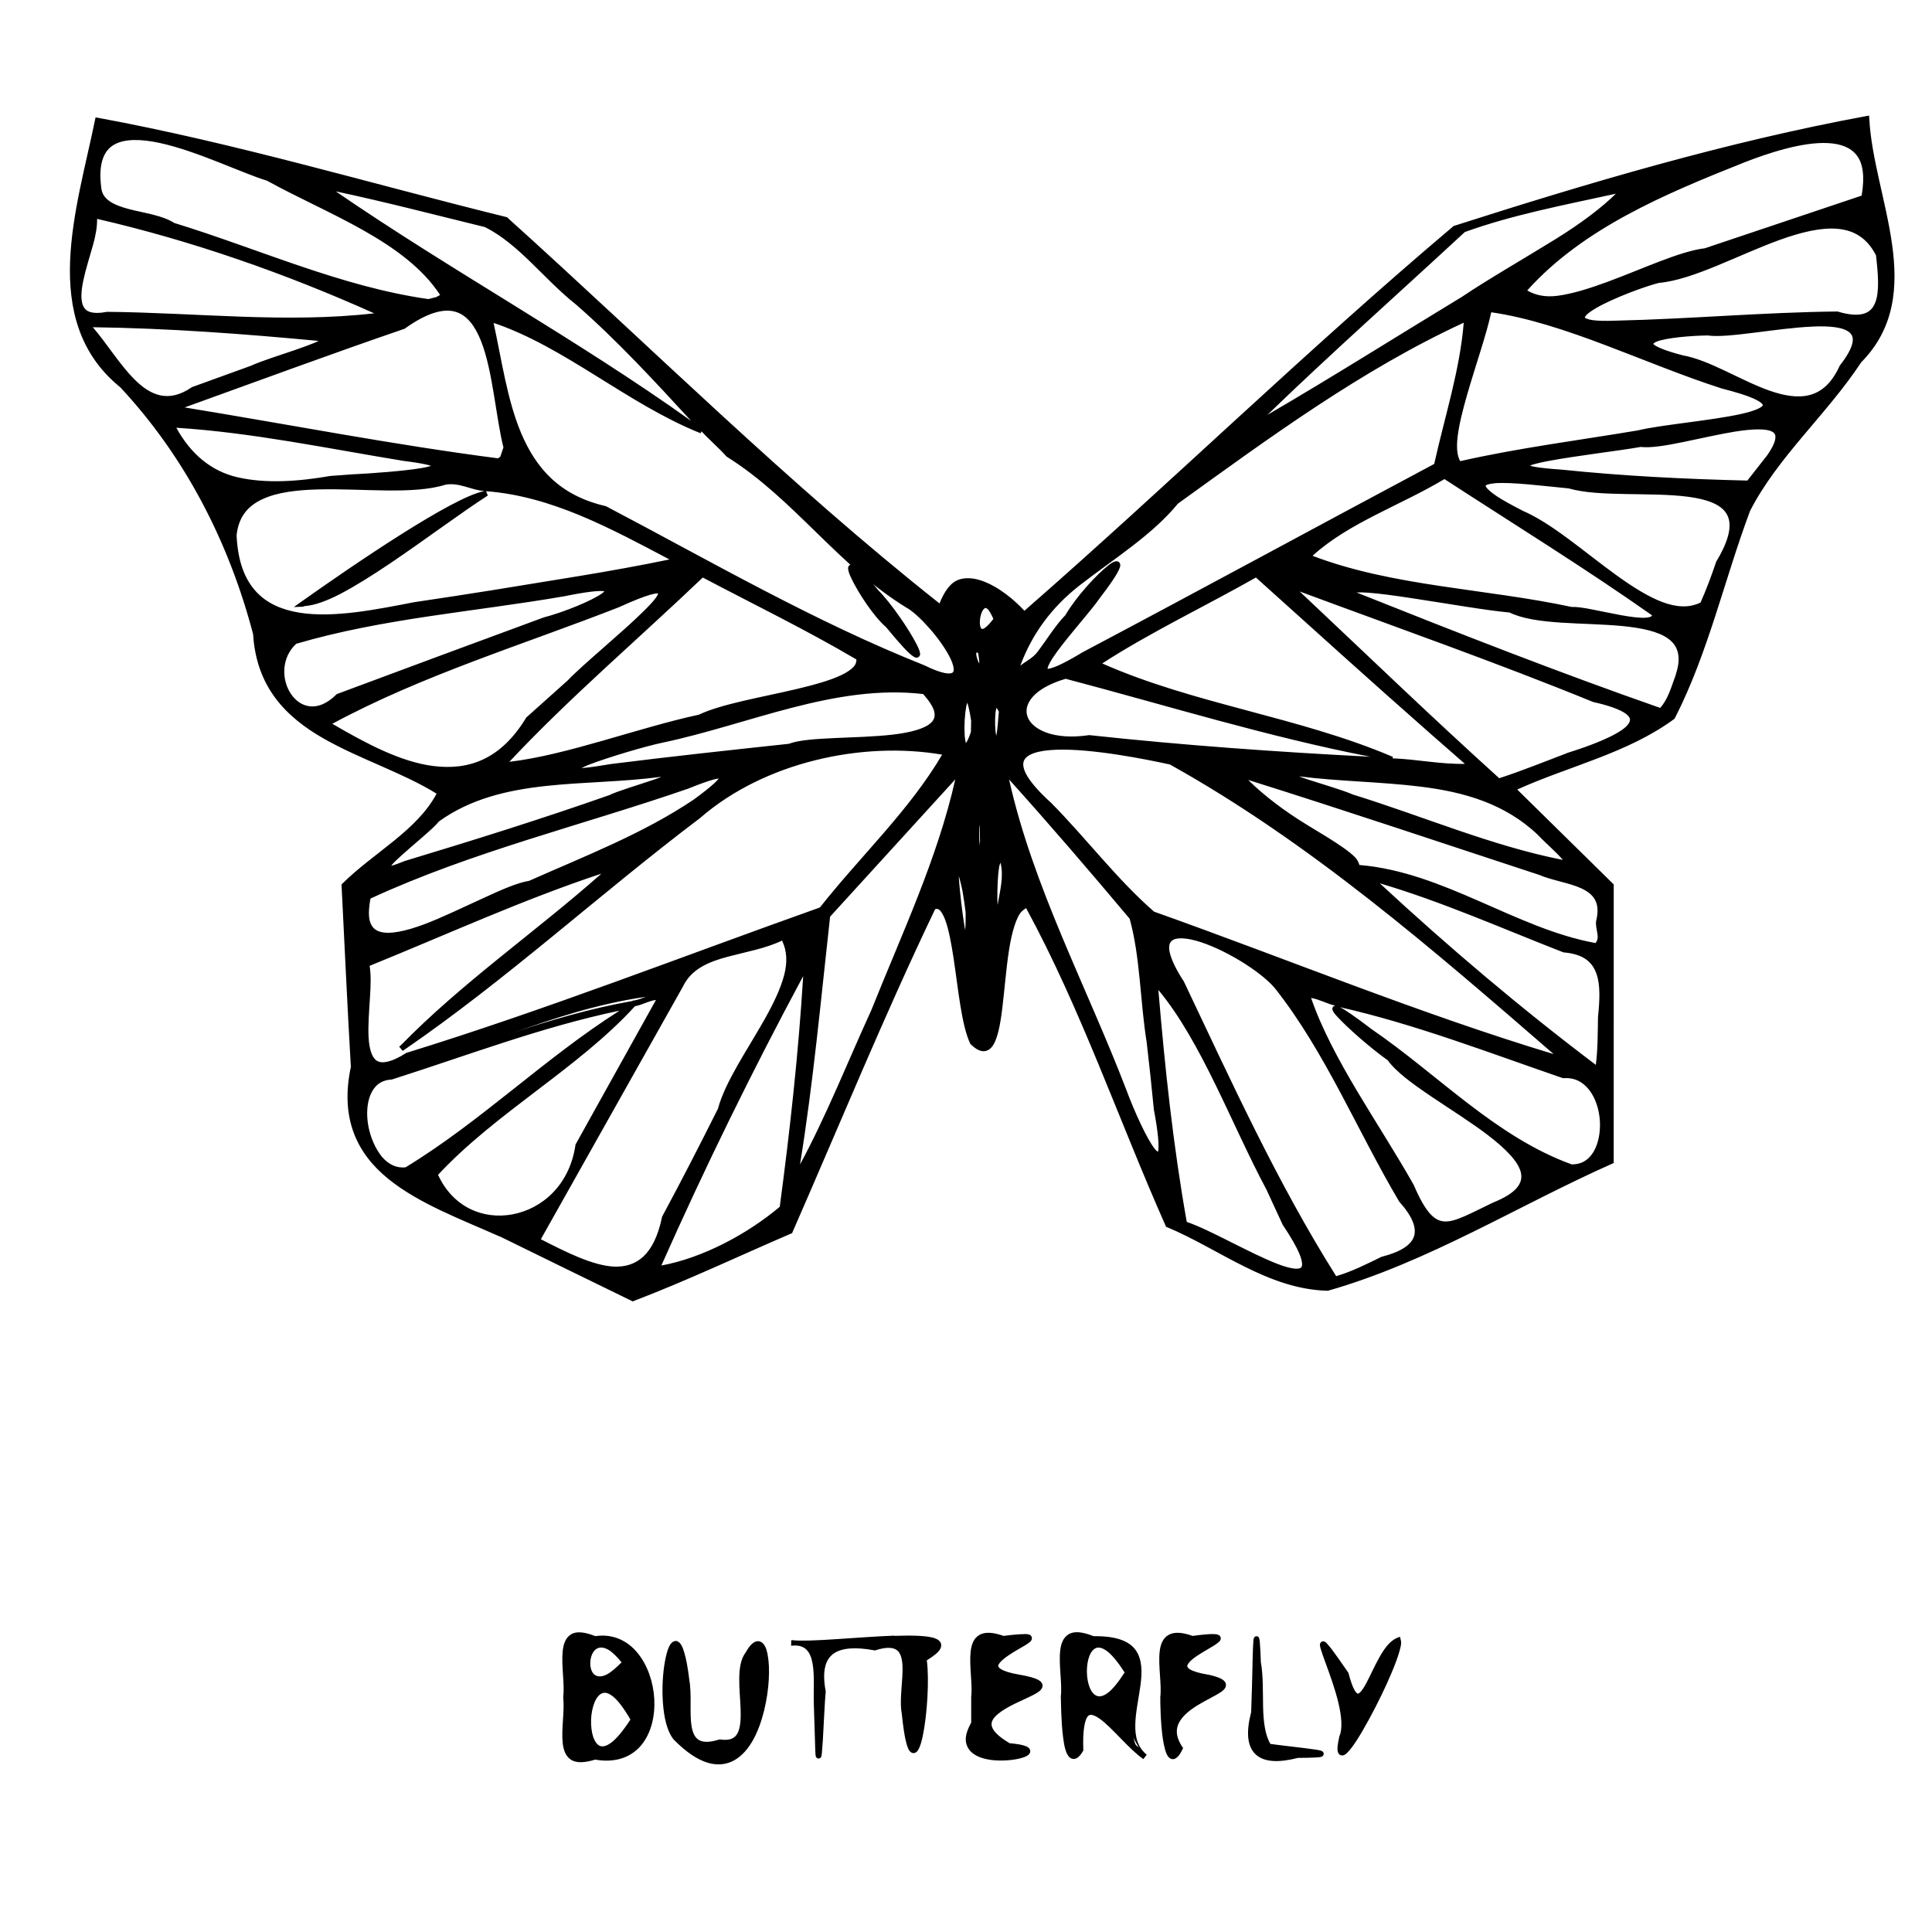 <?xml version="1.0" encoding="UTF-8" standalone="no"?>
<svg
   xmlns:dc="http://purl.org/dc/elements/1.1/"
   xmlns:cc="http://creativecommons.org/ns#"
   xmlns:rdf="http://www.w3.org/1999/02/22-rdf-syntax-ns#"
   xmlns:svg="http://www.w3.org/2000/svg"
   xmlns="http://www.w3.org/2000/svg"
   xmlns:sodipodi="http://sodipodi.sourceforge.net/DTD/sodipodi-0.dtd"
   xmlns:inkscape="http://www.inkscape.org/namespaces/inkscape"
   width="35mm"
   height="35mm"
   viewBox="0 0 35 35"
   version="1.1"
   id="svg8"
   inkscape:version="1.0.2 (e86c8708, 2021-01-15)"
   sodipodi:docname="buterfly_strok01.svg">
  <defs
     id="defs2">
    <filter
       inkscape:label="Invert"
       inkscape:menu="Color"
       inkscape:menu-tooltip="Light areas turn to black"
       style="color-interpolation-filters:sRGB;"
       id="filter993">
      <feColorMatrix
         type="luminanceToAlpha"
         result="result2"
         id="feColorMatrix985" />
      <feComposite
         in2="SourceGraphic"
         operator="arithmetic"
         in="result2"
         k3="2"
         result="result4"
         id="feComposite987" />
      <feBlend
         in="result4"
         mode="multiply"
         result="result3"
         in2="result2"
         id="feBlend989" />
      <feComposite
         in2="SourceGraphic"
         operator="in"
         in="result3"
         id="feComposite991"
         result="fbSourceGraphic" />
      <feColorMatrix
         result="fbSourceGraphicAlpha"
         in="fbSourceGraphic"
         values="0 0 0 -1 0 0 0 0 -1 0 0 0 0 -1 0 0 0 0 1 0"
         id="feColorMatrix1083" />
      <feColorMatrix
         id="feColorMatrix1085"
         type="hueRotate"
         values="180"
         result="color1"
         in="fbSourceGraphic" />
      <feColorMatrix
         id="feColorMatrix1087"
         values="-1 0 0 0 1 0 -1 0 0 1 0 0 -1 0 1 -0.21 -0.72 -0.07 2 0 "
         result="color2" />
    </filter>
  </defs>
  <sodipodi:namedview
     id="base"
     pagecolor="#ffffff"
     bordercolor="#666666"
     borderopacity="1.0"
     inkscape:pageopacity="0.0"
     inkscape:pageshadow="2"
     inkscape:zoom="2.5875812"
     inkscape:cx="-11.10608"
     inkscape:cy="72.28675"
     inkscape:document-units="mm"
     inkscape:current-layer="layer1"
     inkscape:document-rotation="0"
     showgrid="false"
     inkscape:window-width="1620"
     inkscape:window-height="943"
     inkscape:window-x="108"
     inkscape:window-y="25"
     inkscape:window-maximized="0" />
  <g
     inkscape:label="Layer 1"
     inkscape:groupmode="layer"
     id="layer1">
    <g
       id="path1089"
       style="opacity:1"
       transform="translate(1.329,2.147)">
      <path
         style="color:#000000;font-style:normal;font-variant:normal;font-weight:normal;font-stretch:normal;font-size:medium;line-height:normal;font-family:sans-serif;font-variant-ligatures:normal;font-variant-position:normal;font-variant-caps:normal;font-variant-numeric:normal;font-variant-alternates:normal;font-variant-east-asian:normal;font-feature-settings:normal;font-variation-settings:normal;text-indent:0;text-align:start;text-decoration:none;text-decoration-line:none;text-decoration-style:solid;text-decoration-color:#000000;letter-spacing:normal;word-spacing:normal;text-transform:none;writing-mode:lr-tb;direction:ltr;text-orientation:mixed;dominant-baseline:auto;baseline-shift:baseline;text-anchor:start;white-space:normal;shape-padding:0;shape-margin:0;inline-size:0;clip-rule:nonzero;display:inline;overflow:visible;visibility:visible;isolation:auto;mix-blend-mode:normal;color-interpolation:sRGB;color-interpolation-filters:linearRGB;solid-color:#000000;solid-opacity:1;vector-effect:none;fill:#000000;fill-opacity:1;fill-rule:nonzero;stroke:none;stroke-width:0.1;stroke-linecap:butt;stroke-linejoin:miter;stroke-miterlimit:4;stroke-dasharray:none;stroke-dashoffset:0;stroke-opacity:1;color-rendering:auto;image-rendering:auto;shape-rendering:auto;text-rendering:auto;enable-background:accumulate;stop-color:#000000;stop-opacity:1"
         d="M 8.925,28.59 C 8.984,28.111 8.66,27.217 9.458,27.541 c 1.224,-0.192 1.48,2.398 0.003,2.141 -0.798,0.263 -0.479,-0.59 -0.535,-1.069 z m 1.229,0.416 c -1.031,-1.854 -1.17,1.845 0,0 z m -0.148,-1.036 c -0.859,-1.098 -0.985,1.062 0,0 z m 0.908,1.364 c -0.442,-0.549 -0.015,-2.792 0.195,-1.058 0.098,0.496 -0.188,1.386 0.609,1.136 0.779,0.117 0.175,-1.168 0.505,-1.598 0.621,-1.108 0.463,3.311 -1.309,1.52 z m 2.551,-0.585 c -0.02,-0.473 0.107,-1.187 -0.455,-1.132 0.655,0.08 3.527,-0.395 2.404,0.287 0.1,0.644 -0.181,2.709 -0.357,0.987 -0.094,-0.489 0.307,-1.459 -0.538,-1.191 -0.684,-0.128 -1.081,0.05 -0.94,0.8 -0.03,0.29 -0.077,1.723 -0.092,0.916 -0.007,-0.223 -0.015,-0.445 -0.022,-0.668 z m 2.85,-0.148 c 0.058,-0.479 -0.264,-1.352 0.534,-1.06 1.461,-0.191 -1.095,0.473 0.277,0.7 1.376,0.244 -1.507,0.473 -0.183,1.242 1.215,0.096 -1.237,0.616 -0.628,-0.424 z m 1.622,-0.011 c 0.059,-0.479 -0.265,-1.372 0.533,-1.048 1.633,-0.029 0.21,1.54 0.941,2.141 -0.497,-0.341 -1.22,-1.565 -1.167,-0.132 -0.307,0.516 -0.3,-0.807 -0.308,-0.96 z m 1.172,-0.44 c -1.081,-1.718 -1.047,1.684 0,0 z m 0.631,0.451 c 0.058,-0.479 -0.264,-1.352 0.534,-1.06 1.459,-0.193 -1.105,0.481 0.288,0.7 0.988,0.236 -1.093,0.388 -0.514,1.283 -0.285,0.593 -0.31,-0.775 -0.308,-0.923 z m 1.656,-0.045 c 0.019,-0.427 0.025,-1.649 0.068,-0.593 0.09,0.482 -0.046,1.178 0.184,1.529 0.425,0.062 1.568,0.153 0.532,0.156 -0.693,0.179 -0.978,-0.056 -0.793,-0.767 0.003,-0.108 0.007,-0.217 0.01,-0.325 z m 1.587,0.769 c 0.276,-0.599 -0.967,-2.654 0.07,-1.141 0.292,1.113 0.492,-0.42 0.944,-0.612 0.085,0.291 -1.264,2.873 -1.015,1.753 z M 7.754,20.212 C 6.344,19.585 4.666,19.068 5.077,17.179 5.012,16.085 4.966,14.99 4.91,13.895 5.481,13.33 6.311,12.935 6.663,12.216 5.418,11.412 3.419,11.24 3.306,9.335 2.867,7.66 2.07,6.106 0.886,4.836 -0.591,3.649 0.124,1.603 0.442,0.038 2.935,0.497 5.371,1.226 7.832,1.833 c 2.61,2.352 5.103,4.844 7.862,7.022 0.337,-1.087 1.435,0.005 1.538,0.126 2.628,-2.294 5.136,-4.742 7.795,-6.988 2.447,-0.783 4.93,-1.519 7.457,-1.987 0.075,1.449 1.068,3.162 -0.131,4.374 -0.615,0.939 -1.515,1.713 -2.023,2.706 -0.468,1.246 -0.759,2.57 -1.366,3.754 -0.853,0.626 -1.938,0.853 -2.896,1.3 l 1.783,1.756 v 4.993 c -1.711,0.761 -3.331,1.782 -5.133,2.297 -1.06,-0.026 -1.935,-0.751 -2.888,-1.147 -0.859,-1.935 -1.539,-3.964 -2.556,-5.818 -0.661,0.254 -0.257,3.227 -0.982,2.517 -0.298,-0.634 -0.258,-2.629 -0.714,-2.465 -0.928,1.933 -1.738,3.919 -2.598,5.883 -0.948,0.409 -1.882,0.85 -2.846,1.219 C 9.34,20.989 8.547,20.6 7.754,20.212 Z m 3.975,-2.265 c 0.258,-0.962 1.602,-2.302 1.154,-3.119 -0.583,0.32 -1.554,0.214 -1.88,0.864 l -2.608,4.637 c 0.937,0.482 2.022,1.029 2.322,-0.427 0.347,-0.646 0.682,-1.3 1.011,-1.956 z m 1.117,1.796 c 0.198,-1.487 0.374,-2.982 0.454,-4.48 -0.994,1.832 -1.909,3.711 -2.752,5.617 0.803,-0.112 1.676,-0.61 2.298,-1.137 z m 8.81,-0.379 c -0.665,-1.245 -1.202,-2.901 -2.079,-3.83 0.121,1.5 0.284,3.003 0.549,4.484 0.83,0.27 3.047,1.806 1.828,-0.008 -0.099,-0.216 -0.198,-0.431 -0.299,-0.646 z m 2.068,1.298 c 0.696,-0.178 0.824,-0.531 0.338,-1.072 -0.758,-1.281 -1.329,-2.693 -2.249,-3.862 -0.549,-0.669 -2.773,-1.668 -1.74,-0.079 0.866,1.823 1.703,3.676 2.783,5.382 0.306,-0.082 0.586,-0.231 0.868,-0.369 z M 9.476,18.003 10.659,15.877 c -1.702,0.171 -3.277,0.967 -4.9,1.483 -0.845,0.052 -0.484,1.788 0.276,1.687 1.462,-0.886 2.669,-2.167 4.135,-3.029 -1.035,1.144 -2.558,1.936 -3.63,3.104 0.538,1.266 2.39,0.972 2.608,-0.526 0.11,-0.197 0.22,-0.395 0.33,-0.593 z m 16.263,1.675 c 1.785,-0.707 -1.349,-1.882 -1.892,-2.663 -0.645,-0.458 -1.652,-1.467 -0.362,-0.488 1.208,0.826 2.251,1.961 3.649,2.465 0.824,0.024 0.74,-1.724 -0.139,-1.663 -1.544,-0.531 -3.054,-1.24 -4.673,-1.489 0.375,1.169 1.276,2.353 1.919,3.494 0.42,0.989 0.686,0.733 1.498,0.344 z M 14.506,16.162 c 0.58,-1.452 1.302,-2.871 1.605,-4.415 l -2.449,2.687 c -0.18,1.609 -0.306,3.226 -0.585,4.822 0.57,-0.978 0.957,-2.064 1.429,-3.094 z m 4.989,0.566 c -0.12,-0.746 -0.113,-1.547 -0.312,-2.259 -0.771,-0.92 -1.547,-1.834 -2.355,-2.722 0.406,2.049 1.452,3.913 2.198,5.853 0.31,0.839 0.904,1.962 0.602,0.361 -0.04,-0.411 -0.085,-0.822 -0.132,-1.233 z M 6.052,16.97 c 2.534,-0.783 5.007,-1.752 7.505,-2.641 0.755,-0.958 1.693,-1.802 2.29,-2.863 -1.471,-0.283 -3.315,0.114 -4.522,1.163 -1.818,1.373 -3.502,2.927 -5.383,4.215 1.188,-1.224 2.629,-2.173 3.885,-3.326 -1.542,0.482 -3.008,1.187 -4.506,1.793 0.125,0.591 -0.423,2.39 0.731,1.658 z M 27.672,16.283 c 0.06,-0.598 0.072,-1.165 -0.66,-1.231 -1.195,-0.465 -2.362,-1.025 -3.603,-1.355 1.338,1.255 2.752,2.441 4.218,3.543 0.053,-0.316 0.04,-0.638 0.045,-0.957 z m -0.82,0.626 c -2.196,-1.902 -4.42,-3.841 -6.967,-5.259 -0.864,-0.19 -3.938,-0.786 -2.202,0.782 0.635,0.641 1.197,1.395 1.872,1.978 2.451,0.871 4.863,1.876 7.353,2.621 l 0.022,-0.036 z M 11.269,12.374 c 0.678,-0.495 0.674,-0.613 -0.133,-0.287 -1.932,0.669 -3.946,1.147 -5.802,2.009 -0.347,1.667 2.13,-0.123 2.944,-0.244 1.014,-0.45 2.067,-0.855 2.991,-1.477 z m 4.89,1.609 c -0.435,-2.08 0.093,2.555 0.057,0.384 l -0.026,-0.187 z m 11.479,0.549 c 0.167,-0.716 -0.598,-0.683 -1.072,-0.885 -1.847,-0.606 -3.688,-1.231 -5.543,-1.809 0.534,0.72 2.214,1.378 2.248,1.72 1.539,0.118 2.842,1.176 4.332,1.434 0.136,-0.117 0.014,-0.32 0.035,-0.46 z M 16.851,13.385 c -0.254,-0.24 -0.142,1.771 -0.097,1.433 0.113,-0.466 0.248,-0.958 0.097,-1.433 z m -0.406,-0.779 c -0.195,-0.29 -0.009,1.826 0.03,0.47 l -0.007,-0.245 -0.023,-0.225 z M 9.736,12.297 c 0.231,-0.121 1.603,-0.491 0.995,-0.429 -1.386,0.209 -2.953,-0.028 -4.14,0.824 -0.195,0.26 -1.509,1.192 -0.575,0.807 1.247,-0.377 2.492,-0.766 3.72,-1.202 z m 16.832,0.639 c -1.215,-1.157 -3.025,-0.846 -4.562,-1.09 -0.347,-0.008 0.882,0.318 1.157,0.441 1.33,0.411 2.636,1.009 3.993,1.242 -0.127,-0.252 -0.399,-0.393 -0.588,-0.593 z M 8.989,10.216 C 9.527,9.65 11.823,7.916 9.884,8.799 8.104,9.497 6.239,10.042 4.562,10.965 5.803,11.698 7.304,12.432 8.245,10.883 8.494,10.662 8.742,10.439 8.989,10.216 Z m 18.095,1.324 c 0.827,-0.255 1.896,-0.7 0.468,-1.017 -1.831,-0.748 -3.699,-1.398 -5.552,-2.09 1.273,1.193 2.527,2.407 3.822,3.575 0.427,-0.136 0.843,-0.31 1.262,-0.469 z M 11.354,10.846 C 12.14,10.473 14.309,10.345 14.242,9.776 13.315,9.227 12.345,8.757 11.393,8.254 c -1.22,1.165 -2.522,2.252 -3.664,3.493 1.086,-0.084 2.458,-0.65 3.625,-0.901 z m 1.626,0.527 c 0.669,-0.252 3.488,0.148 2.444,-0.999 -1.62,-0.199 -3.195,0.554 -4.761,0.884 -0.618,0.128 -2.659,0.781 -0.906,0.483 C 10.829,11.605 11.905,11.489 12.98,11.374 Z M 24.63,11.119 C 23.556,10.173 22.495,9.213 21.431,8.256 c -0.964,0.548 -2.03,1.04 -2.918,1.63 1.714,0.784 3.645,0.986 5.372,1.724 -2.004,-0.353 -3.944,-0.997 -5.911,-1.514 -1.235,0.351 -0.855,1.317 0.432,1.124 2.307,0.249 4.62,0.602 6.946,0.533 -0.241,-0.211 -0.482,-0.422 -0.723,-0.633 z m -8.315,-0.219 c -0.209,-1.391 -0.366,1.318 -0.005,0.222 z m 0.504,-0.168 c -0.317,-0.654 -0.115,1.625 3e-6,0 z M 8.524,9.09 C 9.329,8.88 10.478,8.278 8.878,8.607 7.254,8.887 5.587,9.002 4.004,9.471 3.401,10.014 4.059,11.201 4.799,10.471 6.04,10.008 7.282,9.548 8.524,9.09 Z M 29.077,10.089 C 29.539,8.702 26.927,9.35 26.03,8.899 25.2,8.827 23.144,8.389 23.095,8.581 c 1.879,0.749 3.763,1.491 5.673,2.157 0.178,-0.174 0.226,-0.426 0.31,-0.649 z M 15.124,8.822 C 13.889,8.066 13.098,6.861 11.87,6.089 11.026,5.132 10.115,4.184 9.136,3.33 8.57,2.884 8.113,2.239 7.478,1.921 6.48,1.678 5.489,1.401 4.481,1.202 6.725,2.771 9.166,4.046 11.38,5.657 10.039,5.119 8.881,4.021 7.537,3.606 7.858,5.011 7.927,6.676 9.63,7.07 11.531,8.069 13.405,9.16 15.4,9.953 16.678,10.575 15.583,9.084 15.124,8.822 Z M 14.757,9.178 C 14.319,8.798 13.615,7.429 14.541,8.575 15.01,9.043 15.841,10.495 14.757,9.178 Z M 18.007,9.029 C 18.388,8.373 19.512,7.41 18.508,8.723 18.112,9.25 16.801,10.621 18.297,9.719 20.436,8.586 22.562,7.43 24.697,6.291 24.894,5.396 25.204,4.513 25.258,3.596 23.364,4.452 21.665,5.722 19.98,6.935 19.073,8.056 17.184,8.677 16.909,10.167 c 0.482,-0.11 0.761,-0.801 1.098,-1.138 z m -1.569,0.611 c -0.354,-0.165 0.142,0.798 0,0 z m 0.291,-0.567 c -0.347,-0.864 -0.59,0.798 0,0 z M 7.573,8.599 C 8.7,8.413 9.833,8.254 10.95,8.014 9.619,7.334 8.324,6.291 6.729,6.585 5.598,6.943 3.056,6.13 2.905,7.546 2.988,9.483 4.859,9.067 6.196,8.81 6.655,8.742 7.115,8.671 7.573,8.599 Z M 4.158,8.794 C 5.089,8.135 6.903,6.896 7.48,6.787 6.524,7.402 4.836,8.776 4.158,8.794 Z M 28.654,8.976 C 27.411,8.1 26.114,7.304 24.84,6.475 c -0.828,0.502 -1.855,0.804 -2.525,1.471 1.501,0.604 3.229,0.612 4.824,0.955 0.311,-0.029 1.55,0.394 1.515,0.076 z m 1.152,-0.924 c 1.076,-1.782 -1.64,-1.085 -2.711,-1.401 -0.874,-0.083 -2.484,-0.326 -0.872,0.495 1.043,0.438 2.397,2.124 3.291,1.667 0.111,-0.248 0.205,-0.503 0.293,-0.76 z M 5.115,6.493 C 5.655,6.464 7.492,6.34 5.999,6.154 4.572,5.922 3.15,5.602 1.704,5.528 2.228,6.719 3.534,6.722 4.667,6.524 L 4.884,6.509 5.115,6.493 Z M 30.725,6.132 C 31.528,4.987 29.061,5.991 28.386,5.903 27.697,6.028 25.092,6.284 26.957,6.411 28.084,6.528 29.216,6.584 30.349,6.61 Z M 7.844,5.96 C 7.566,4.867 7.639,2.577 5.977,3.764 4.583,4.242 3.2,4.755 1.812,5.253 3.777,5.569 5.738,5.957 7.706,6.21 l 0.072,-0.054 z M 28.353,5.697 C 29.158,5.501 32.025,5.386 29.865,4.839 28.476,4.393 27.014,3.634 25.652,3.447 25.505,4.206 24.786,5.857 25.085,6.261 26.163,6.014 27.264,5.881 28.353,5.697 Z M 25.184,3.271 C 26.132,2.633 27.719,1.821 28.173,1.251 27.179,1.476 26.133,1.667 25.185,2.011 23.87,3.23 22.476,4.437 21.23,5.671 22.571,4.911 23.867,4.071 25.184,3.271 Z M 3.247,4.521 C 3.63,4.352 4.51,4.119 4.601,3.988 3.152,3.85 1.699,3.74 0.243,3.726 0.771,4.272 1.261,5.524 2.17,4.912 2.529,4.782 2.888,4.651 3.247,4.521 Z m 28.796,-0.02 c 1.065,-1.359 -1.693,-0.518 -2.432,-0.621 -0.636,0.01 -1.71,0.138 -0.471,0.458 0.93,0.156 2.295,1.493 2.903,0.163 z M 5.749,3.58 C 4.044,2.792 2.226,2.17 0.393,1.752 0.462,2.269 -0.446,3.763 0.607,3.552 2.316,3.568 4.064,3.832 5.749,3.58 Z M 31.953,3.546 C 32.831,3.808 32.786,3.138 32.707,2.458 32.016,1.109 29.915,2.827 28.714,2.931 28.219,3.052 26.398,3.776 27.944,3.711 29.281,3.681 30.615,3.561 31.953,3.546 Z M 6.73,3.209 C 6.092,2.172 4.612,1.682 3.525,1.079 2.649,0.815 0.229,-0.541 0.453,1.248 0.499,1.768 1.401,1.674 1.805,1.937 3.343,2.408 4.837,3.097 6.432,3.322 L 6.591,3.283 Z M 29.568,2.399 32.448,1.432 c 0.288,-1.51 -1.312,-1.031 -2.211,-0.677 -1.435,0.572 -2.987,1.195 -4.014,2.387 0.65,0.528 2.478,-0.644 3.345,-0.742 z"
         id="path1140" />
      <path
         style="color:#000000;font-style:normal;font-variant:normal;font-weight:normal;font-stretch:normal;font-size:medium;line-height:normal;font-family:sans-serif;font-variant-ligatures:normal;font-variant-position:normal;font-variant-caps:normal;font-variant-numeric:normal;font-variant-alternates:normal;font-variant-east-asian:normal;font-feature-settings:normal;font-variation-settings:normal;text-indent:0;text-align:start;text-decoration:none;text-decoration-line:none;text-decoration-style:solid;text-decoration-color:#000000;letter-spacing:normal;word-spacing:normal;text-transform:none;writing-mode:lr-tb;direction:ltr;text-orientation:mixed;dominant-baseline:auto;baseline-shift:baseline;text-anchor:start;white-space:normal;shape-padding:0;shape-margin:0;inline-size:0;clip-rule:nonzero;display:inline;overflow:visible;visibility:visible;isolation:auto;mix-blend-mode:normal;color-interpolation:sRGB;color-interpolation-filters:linearRGB;solid-color:#000000;solid-opacity:1;vector-effect:none;fill:#000000;fill-opacity:1;fill-rule:nonzero;stroke:none;stroke-linecap:butt;stroke-linejoin:miter;stroke-miterlimit:4;stroke-dasharray:none;stroke-dashoffset:0;stroke-opacity:1;color-rendering:auto;image-rendering:auto;shape-rendering:auto;text-rendering:auto;enable-background:accumulate;stop-color:#000000;stop-opacity:1"
         d="m 32.531,-0.053 -0.057,0.01 C 29.944,0.425 27.459,1.162 25.012,1.945 l -0.01,0.004 -0.006,0.006 C 22.344,4.194 19.844,6.633 17.229,8.918 17.146,8.828 16.894,8.569 16.572,8.42 16.401,8.341 16.216,8.297 16.047,8.352 15.896,8.4 15.78,8.561 15.691,8.785 12.95,6.616 10.465,4.14 7.865,1.797 l -0.01,-0.01 -0.012,-0.002 C 5.384,1.179 2.948,0.448 0.451,-0.012 l -0.049,-0.008 -0.01,0.047 C 0.234,0.807 -0.024,1.712 -0.059,2.576 -0.093,3.438 0.103,4.265 0.85,4.869 2.028,6.132 2.821,7.68 3.258,9.348 l -0.002,-0.01 c 0.058,0.97 0.603,1.509 1.279,1.895 0.658,0.375 1.437,0.62 2.045,0.998 C 6.225,12.9 5.442,13.298 4.875,13.859 L 4.859,13.875 v 0.023 c 0.056,1.094 0.104,2.189 0.168,3.283 -0.202,0.95 0.123,1.576 0.674,2.025 0.554,0.452 1.328,0.738 2.031,1.051 v -0.002 c 0.793,0.388 1.586,0.778 2.381,1.164 l 0.02,0.01 0.02,-0.008 C 11.119,21.052 12.053,20.609 13,20.201 l 0.02,-0.008 0.008,-0.018 c 0.856,-1.955 1.663,-3.929 2.584,-5.852 0.031,-0.007 0.054,-0.008 0.082,0.018 0.033,0.031 0.069,0.093 0.1,0.176 0.062,0.166 0.11,0.418 0.152,0.695 0.084,0.556 0.143,1.211 0.301,1.547 l 0.004,0.008 0.008,0.006 c 0.096,0.094 0.185,0.139 0.27,0.119 0.085,-0.02 0.138,-0.095 0.178,-0.193 0.08,-0.196 0.116,-0.51 0.152,-0.854 0.036,-0.344 0.069,-0.715 0.135,-1.014 0.033,-0.149 0.075,-0.281 0.125,-0.379 0.04,-0.078 0.09,-0.116 0.141,-0.148 0.996,1.833 1.676,3.836 2.527,5.754 l 0.008,0.02 0.018,0.006 c 0.943,0.393 1.824,1.125 2.906,1.152 h 0.008 l 0.008,-0.002 c 1.811,-0.517 3.434,-1.54 5.141,-2.299 l 0.029,-0.014 V 13.875 l -1.748,-1.719 c 0.935,-0.424 1.995,-0.655 2.84,-1.275 l 0.01,-0.008 0.006,-0.01 C 29.62,9.674 29.91,8.349 30.375,7.109 30.875,6.131 31.768,5.359 32.389,4.416 33.001,3.797 33.056,3.043 32.947,2.275 32.839,1.508 32.572,0.718 32.535,0.004 Z m -0.086,0.123 c 0.049,0.718 0.298,1.485 0.402,2.219 0.107,0.754 0.057,1.464 -0.529,2.057 l -0.004,0.004 -0.002,0.004 c -0.61,0.931 -1.514,1.706 -2.027,2.711 v 0.002 l -0.002,0.002 c -0.468,1.247 -0.76,2.565 -1.359,3.738 -0.839,0.611 -1.916,0.841 -2.877,1.289 l -0.064,0.029 1.82,1.793 v 4.939 c -1.312,0.586 -2.601,1.215 -3.922,1.754 0.229,-0.087 0.45,-0.176 0.502,-0.334 0.067,-0.204 -0.037,-0.446 -0.285,-0.723 -0.753,-1.275 -1.322,-2.686 -2.246,-3.859 h -0.002 c -0.288,-0.351 -0.979,-0.766 -1.488,-0.904 -0.127,-0.035 -0.243,-0.051 -0.342,-0.043 -0.099,0.008 -0.186,0.044 -0.232,0.121 -0.046,0.077 -0.047,0.182 -0.008,0.312 0.039,0.131 0.119,0.293 0.25,0.494 0.864,1.82 1.702,3.672 2.783,5.381 l 0.016,0.027 c -0.039,0.012 -0.074,0.039 -0.113,0.051 -1.028,-0.028 -1.891,-0.731 -2.844,-1.133 -0.855,-1.928 -1.536,-3.95 -2.553,-5.805 l -0.021,-0.039 -0.041,0.016 c -0.099,0.038 -0.172,0.124 -0.229,0.234 -0.057,0.11 -0.099,0.248 -0.133,0.402 -0.067,0.308 -0.101,0.683 -0.137,1.025 -0.036,0.343 -0.075,0.654 -0.145,0.824 -0.035,0.085 -0.075,0.127 -0.109,0.135 -0.033,0.008 -0.089,-0.015 -0.168,-0.09 -0.138,-0.301 -0.207,-0.951 -0.291,-1.506 -0.042,-0.28 -0.09,-0.535 -0.158,-0.717 -0.034,-0.091 -0.072,-0.164 -0.125,-0.213 -0.053,-0.049 -0.127,-0.071 -0.199,-0.045 l -0.02,0.008 -0.01,0.018 c -0.926,1.928 -1.732,3.911 -2.588,5.867 -0.937,0.404 -1.859,0.839 -2.809,1.203 C 9.349,20.938 8.562,20.551 7.775,20.166 h -0.002 C 7.543,20.064 7.352,19.931 7.119,19.828 6.636,19.616 6.124,19.423 5.764,19.129 5.685,19.065 5.656,18.969 5.588,18.898 c 0.127,0.121 0.274,0.223 0.453,0.199 l 0.01,-0.002 0.01,-0.006 C 7.149,18.43 8.112,17.605 9.121,16.848 8.233,17.57 7.282,18.238 6.502,19.088 l -0.021,0.023 0.012,0.031 c 0.139,0.327 0.364,0.553 0.627,0.686 0.263,0.132 0.565,0.17 0.854,0.117 0.578,-0.106 1.111,-0.573 1.223,-1.342 l -0.006,0.018 C 9.3,18.424 9.41,18.225 9.52,18.027 l 1.229,-2.209 -0.094,0.01 c -0.176,0.018 -0.332,0.122 -0.506,0.152 l -0.006,-0.006 c -0.004,0.003 -0.007,0.007 -0.012,0.01 -0.003,0.002 -0.005,0.002 -0.008,0.004 -1.505,0.265 -2.938,0.865 -4.381,1.324 l 0.014,-0.002 c -0.229,0.014 -0.384,0.149 -0.463,0.33 -0.079,0.181 -0.088,0.407 -0.047,0.629 0.03,0.163 0.113,0.302 0.195,0.438 C 5.156,18.323 4.977,17.868 5.125,17.189 l 0.002,-0.006 v -0.008 C 5.063,16.091 5.016,15.004 4.961,13.918 5.523,13.369 6.349,12.972 6.709,12.238 l 0.02,-0.039 -0.037,-0.025 C 6.06,11.766 5.246,11.522 4.584,11.145 3.922,10.767 3.411,10.267 3.355,9.332 v -0.006 l -0.002,-0.004 C 2.913,7.641 2.112,6.077 0.922,4.801 l -0.002,-0.002 -0.002,-0.002 C 0.542,4.495 0.32,4.134 0.189,3.742 l 0.018,0.018 c 0.256,0.265 0.511,0.717 0.82,1.029 0.155,0.156 0.326,0.279 0.521,0.322 0.196,0.043 0.413,2.162e-4 0.648,-0.158 L 2.188,4.959 C 2.547,4.829 2.904,4.699 3.264,4.568 l 0.002,-0.002 h 0.002 c 0.186,-0.082 0.501,-0.183 0.781,-0.279 0.14,-0.048 0.272,-0.095 0.375,-0.139 0.052,-0.022 0.096,-0.042 0.133,-0.062 0.036,-0.021 0.066,-0.039 0.086,-0.068 l 0.049,-0.07 -0.086,-0.008 C 3.156,3.801 1.702,3.69 0.244,3.676 l -0.062,-0.002 c -0.016,-0.052 -0.009,-0.112 -0.021,-0.166 0.037,0.038 0.068,0.081 0.125,0.098 0.085,0.024 0.191,0.021 0.322,-0.004 1.704,0.016 3.453,0.28 5.148,0.027 L 5.922,3.605 5.77,3.535 C 4.061,2.745 2.241,2.122 0.404,1.703 L 0.334,1.688 0.344,1.758 c 0.015,0.112 -0.025,0.302 -0.084,0.51 C 0.202,2.474 0.128,2.701 0.084,2.91 0.08,2.797 0.036,2.696 0.041,2.58 0.074,1.75 0.321,0.874 0.48,0.1 0.825,0.164 1.161,0.274 1.504,0.348 1.194,0.29 0.899,0.268 0.691,0.387 0.577,0.452 0.487,0.556 0.438,0.699 0.388,0.843 0.376,1.025 0.404,1.254 0.417,1.398 0.492,1.504 0.598,1.578 0.704,1.653 0.839,1.699 0.982,1.736 1.269,1.812 1.592,1.858 1.777,1.979 l 0.006,0.004 0.006,0.002 c 1.534,0.47 3.032,1.161 4.637,1.387 l 0.01,0.002 L 6.609,3.33 6.801,3.229 6.773,3.182 C 6.12,2.122 4.629,1.634 3.549,1.035 l -0.004,-0.002 -0.006,-0.002 C 3.16,0.917 2.448,0.601 1.811,0.422 3.817,0.865 5.808,1.384 7.807,1.877 10.412,4.226 12.903,6.716 15.662,8.895 l 0.059,0.045 0.021,-0.07 c 0.081,-0.262 0.2,-0.379 0.334,-0.422 0.134,-0.043 0.295,-0.011 0.453,0.062 0.317,0.146 0.622,0.453 0.666,0.504 l 0.031,0.039 0.039,-0.033 c 2.627,-2.293 5.132,-4.739 7.787,-6.98 0.014,-0.004 0.027,-0.007 0.041,-0.012 -1.294,1.198 -2.662,2.385 -3.889,3.6 -0.003,0.003 -0.007,0.005 -0.01,0.008 l 0.061,0.08 C 22.599,4.954 23.894,4.113 25.211,3.314 V 3.312 h 0.002 c 0.471,-0.317 1.105,-0.681 1.678,-1.035 0.573,-0.355 1.083,-0.696 1.32,-0.994 l 0.088,-0.109 C 29.678,0.785 31.041,0.332 32.445,0.07 Z M 31.791,0.344 C 31.298,0.318 30.671,0.531 30.219,0.709 28.784,1.281 27.222,1.906 26.186,3.109 l -0.033,0.039 0.039,0.031 c 0.178,0.145 0.43,0.169 0.713,0.131 0.283,-0.038 0.603,-0.14 0.928,-0.26 0.65,-0.24 1.327,-0.555 1.742,-0.602 l 0.006,-0.002 0.004,-0.002 2.908,-0.975 0.006,-0.029 C 32.572,1.056 32.526,0.786 32.391,0.609 32.255,0.432 32.038,0.357 31.791,0.344 Z M 1.566,0.443 c 0.676,0.146 1.495,0.548 1.943,0.684 1.076,0.595 2.497,1.091 3.135,2.07 l -0.072,0.039 -0.141,0.035 C 4.849,3.047 3.358,2.361 1.818,1.889 l 0.014,0.006 C 1.614,1.752 1.285,1.714 1.008,1.641 0.869,1.604 0.745,1.56 0.656,1.498 0.568,1.436 0.514,1.36 0.504,1.244 v -0.002 C 0.476,1.024 0.49,0.856 0.533,0.732 0.576,0.609 0.645,0.527 0.74,0.473 0.93,0.364 1.228,0.37 1.566,0.443 Z m 30.219,0.002 c 0.23,0.012 0.413,0.078 0.525,0.225 0.108,0.142 0.147,0.378 0.086,0.727 l -2.844,0.955 0.01,-0.002 C 29.111,2.401 28.441,2.719 27.797,2.957 27.475,3.076 27.16,3.175 26.891,3.211 26.657,3.242 26.482,3.198 26.338,3.115 27.354,1.983 28.851,1.361 30.256,0.801 30.703,0.625 31.325,0.421 31.785,0.445 Z M 4.49,1.152 4.453,1.244 c 1.924,1.346 3.966,2.508 5.908,3.814 -0.923,-0.546 -1.817,-1.193 -2.811,-1.5 l -0.082,-0.025 0.02,0.084 c 0.16,0.699 0.257,1.469 0.531,2.119 0.273,0.647 0.731,1.174 1.588,1.377 C 11.507,8.112 13.383,9.205 15.383,10 c 0.16,0.077 0.283,0.123 0.381,0.143 0.098,0.02 0.175,0.016 0.229,-0.027 0.053,-0.043 0.064,-0.115 0.053,-0.186 -0.011,-0.071 -0.044,-0.15 -0.088,-0.234 C 15.868,9.526 15.728,9.333 15.578,9.164 15.429,8.995 15.275,8.851 15.15,8.779 h -0.002 C 13.931,8.033 13.139,6.836 11.908,6.057 11.063,5.098 10.149,4.149 9.168,3.293 v -0.002 h -0.002 C 8.609,2.852 8.15,2.202 7.5,1.877 l -0.004,-0.004 h -0.006 c -0.997,-0.243 -1.99,-0.521 -3,-0.721 z M 4.754,1.32 C 5.659,1.512 6.556,1.747 7.457,1.967 8.075,2.277 8.533,2.918 9.105,3.369 9.852,4.021 10.523,4.752 11.191,5.477 9.109,3.991 6.856,2.763 4.754,1.32 Z m 23.191,0.041 c -0.253,0.25 -0.619,0.53 -1.107,0.832 -0.571,0.353 -1.205,0.716 -1.682,1.037 -1.176,0.713 -2.339,1.448 -3.525,2.139 1.149,-1.111 2.386,-2.209 3.576,-3.312 0.866,-0.314 1.818,-0.493 2.738,-0.695 z M 0.43,1.818 C 2.147,2.214 3.841,2.807 5.449,3.529 3.862,3.712 2.223,3.517 0.607,3.502 h -0.004 l -0.006,0.002 C 0.471,3.529 0.378,3.526 0.312,3.508 0.247,3.489 0.21,3.457 0.184,3.408 0.131,3.311 0.137,3.138 0.18,2.936 0.222,2.734 0.296,2.506 0.355,2.295 0.407,2.112 0.432,1.956 0.43,1.818 Z m 31.535,0.08 c -0.326,-0.028 -0.696,0.067 -1.08,0.205 -0.768,0.276 -1.595,0.727 -2.174,0.777 h -0.004 l -0.004,0.002 c -0.256,0.063 -0.832,0.272 -1.164,0.465 -0.083,0.048 -0.151,0.095 -0.197,0.143 -0.023,0.024 -0.041,0.047 -0.051,0.076 -0.01,0.029 -0.008,0.066 0.01,0.094 0.036,0.056 0.103,0.075 0.205,0.09 0.102,0.015 0.245,0.02 0.439,0.012 1.339,-0.03 2.673,-0.151 4.008,-0.166 0.215,0.062 0.385,0.075 0.514,0.035 0.132,-0.041 0.219,-0.136 0.268,-0.256 0.097,-0.24 0.061,-0.581 0.021,-0.922 v -0.01 l -0.004,-0.008 C 32.573,2.085 32.291,1.927 31.965,1.898 Z m -0.008,0.1 c 0.297,0.026 0.533,0.16 0.699,0.479 0.039,0.334 0.066,0.662 -0.014,0.859 -0.04,0.1 -0.101,0.167 -0.205,0.199 -0.104,0.032 -0.257,0.027 -0.471,-0.037 l -0.008,-0.002 h -0.008 c -1.34,0.015 -2.673,0.136 -4.008,0.166 h -0.002 c -0.191,0.008 -0.33,0.003 -0.422,-0.01 -0.092,-0.013 -0.132,-0.04 -0.135,-0.045 -0.002,-0.002 -0.003,-2.489e-4 0,-0.008 0.003,-0.008 0.012,-0.023 0.029,-0.041 0.034,-0.035 0.097,-0.079 0.176,-0.125 0.314,-0.182 0.887,-0.393 1.129,-0.453 l 0.008,-0.002 C 29.347,2.922 30.165,2.468 30.918,2.197 31.296,2.061 31.657,1.972 31.957,1.998 Z M 25.611,3.391 25.604,3.438 c -0.072,0.371 -0.29,0.975 -0.451,1.535 -0.081,0.28 -0.148,0.551 -0.176,0.779 -0.028,0.228 -0.022,0.417 0.068,0.539 l 0.02,0.025 0.031,-0.006 c 1.074,-0.246 2.175,-0.381 3.266,-0.564 h 0.002 0.002 c 0.391,-0.095 1.313,-0.174 1.867,-0.297 0.139,-0.031 0.254,-0.065 0.338,-0.105 0.042,-0.02 0.076,-0.042 0.102,-0.07 0.025,-0.029 0.039,-0.07 0.029,-0.109 -0.01,-0.039 -0.036,-0.071 -0.074,-0.1 -0.038,-0.029 -0.089,-0.055 -0.154,-0.084 -0.131,-0.058 -0.323,-0.121 -0.592,-0.189 h -0.004 C 28.495,4.346 27.033,3.587 25.658,3.398 Z M 6.943,3.404 C 6.691,3.333 6.369,3.422 5.947,3.723 4.557,4.2 3.178,4.711 1.795,5.207 l 0.01,0.096 c 1.963,0.316 3.925,0.703 5.895,0.957 l 0.021,0.002 0.1,-0.074 0.076,-0.225 -0.004,-0.016 C 7.756,5.41 7.706,4.563 7.477,3.988 7.362,3.701 7.196,3.475 6.943,3.404 Z M 6.918,3.5 C 7.128,3.559 7.273,3.752 7.383,4.025 7.6,4.569 7.652,5.403 7.791,5.959 L 7.734,6.127 7.693,6.156 C 5.8,5.911 3.909,5.543 2.016,5.234 3.341,4.757 4.662,4.267 5.994,3.811 L 6,3.809 l 0.006,-0.004 C 6.415,3.512 6.708,3.441 6.918,3.5 Z m 18.768,0.01 c 1.338,0.194 2.782,0.933 4.164,1.377 h 0.002 l 0.002,0.002 c 0.269,0.068 0.458,0.128 0.58,0.182 0.061,0.027 0.105,0.053 0.133,0.074 0.028,0.021 0.038,0.039 0.039,0.045 0.002,0.006 0.001,0.007 -0.01,0.02 -0.011,0.012 -0.035,0.028 -0.07,0.045 -0.07,0.034 -0.181,0.068 -0.316,0.098 -0.54,0.12 -1.454,0.196 -1.867,0.297 -1.071,0.18 -2.154,0.316 -3.219,0.557 -0.052,-0.085 -0.072,-0.235 -0.047,-0.441 C 25.103,5.545 25.17,5.28 25.25,5.002 25.405,4.465 25.604,3.898 25.686,3.51 Z m -0.373,0.006 -0.074,0.035 c -1.9,0.859 -3.603,2.131 -5.287,3.344 l -0.006,0.004 -0.004,0.006 c -0.446,0.551 -1.141,0.985 -1.764,1.469 -0.623,0.484 -1.177,1.021 -1.318,1.785 l -0.014,0.074 0.074,-0.016 c 0.261,-0.059 0.458,-0.272 0.633,-0.504 0.174,-0.232 0.329,-0.487 0.49,-0.648 l 0.004,-0.004 0.004,-0.006 c 0.185,-0.319 0.564,-0.725 0.758,-0.877 0.003,-0.002 0.003,-0.002 0.006,-0.004 -0.04,0.084 -0.124,0.228 -0.346,0.518 v 0.002 c -0.195,0.259 -0.623,0.733 -0.818,1.037 -0.049,0.076 -0.084,0.14 -0.098,0.197 -0.007,0.029 -0.009,0.058 0.006,0.088 0.014,0.029 0.047,0.049 0.078,0.053 0.062,0.008 0.135,-0.017 0.244,-0.066 0.109,-0.049 0.253,-0.126 0.439,-0.238 l 0.002,-0.002 c 2.139,-1.132 4.264,-2.288 6.398,-3.426 l 0.021,-0.012 0.004,-0.023 c 0.196,-0.891 0.508,-1.776 0.562,-2.703 z m 6.189,0.154 c -0.328,0.014 -0.709,0.066 -1.055,0.109 -0.345,0.043 -0.657,0.075 -0.828,0.051 h -0.004 -0.004 c -0.321,0.005 -0.746,0.035 -0.957,0.115 -0.053,0.02 -0.096,0.041 -0.121,0.084 -0.013,0.022 -0.015,0.053 -0.008,0.078 0.008,0.025 0.023,0.044 0.043,0.062 0.081,0.073 0.246,0.136 0.559,0.217 h 0.002 0.004 c 0.446,0.075 1.02,0.446 1.562,0.637 0.271,0.095 0.538,0.147 0.781,0.084 0.243,-0.063 0.455,-0.244 0.611,-0.586 0.13,-0.168 0.209,-0.305 0.236,-0.422 C 32.352,3.98 32.322,3.877 32.25,3.809 32.178,3.74 32.071,3.705 31.943,3.686 31.816,3.666 31.666,3.663 31.502,3.67 Z M 25.188,3.699 c -0.07,0.863 -0.345,1.703 -0.535,2.559 -2.129,1.135 -4.247,2.288 -6.379,3.416 l -0.002,0.002 c -0.186,0.112 -0.328,0.188 -0.432,0.234 -0.103,0.046 -0.172,0.061 -0.191,0.059 1.47e-4,-6.892e-4 -0.001,-0.004 0.002,-0.018 0.008,-0.033 0.038,-0.096 0.084,-0.168 0.185,-0.288 0.613,-0.763 0.814,-1.031 h -0.002 C 18.799,8.423 18.919,8.242 18.955,8.141 c 0.009,-0.025 0.016,-0.046 0.006,-0.076 -0.005,-0.015 -0.019,-0.032 -0.035,-0.039 -0.016,-0.007 -0.031,-0.006 -0.043,-0.004 -0.048,0.008 -0.084,0.035 -0.137,0.076 -0.21,0.164 -0.576,0.561 -0.773,0.896 -0.002,0.001 -0.002,0.004 -0.004,0.006 -9.09e-4,0.002 -0.003,0.002 -0.004,0.004 -0.172,0.176 -0.325,0.428 -0.492,0.65 -0.094,0.125 -0.212,0.173 -0.318,0.258 C 17.364,9.347 17.715,8.857 18.238,8.451 18.852,7.975 19.548,7.542 20.01,6.977 21.665,5.784 23.34,4.552 25.188,3.699 Z M 7.613,3.703 c 1.285,0.431 2.421,1.463 3.738,1.994 0.004,0.001 0.006,0.004 0.01,0.006 l 0.02,-0.035 c 0.143,0.157 0.312,0.297 0.451,0.455 l 0.006,0.004 0.006,0.004 c 1.216,0.764 2.007,1.971 3.254,2.734 h 0.002 c 0.105,0.06 0.259,0.201 0.404,0.365 0.145,0.164 0.282,0.354 0.365,0.512 0.041,0.079 0.068,0.151 0.076,0.203 0.008,0.053 0.001,0.078 -0.016,0.092 -0.017,0.014 -0.062,0.025 -0.146,0.008 -0.085,-0.017 -0.204,-0.06 -0.361,-0.137 h -0.002 l -0.002,-0.002 C 13.427,9.115 11.555,8.025 9.652,7.025 l -0.006,-0.002 -0.006,-0.002 C 8.804,6.828 8.378,6.329 8.111,5.697 7.859,5.098 7.76,4.378 7.613,3.703 Z m 23.893,0.066 c 0.16,-0.007 0.306,-0.004 0.424,0.014 0.117,0.018 0.204,0.052 0.252,0.098 0.048,0.045 0.067,0.1 0.045,0.195 -0.022,0.095 -0.092,0.228 -0.223,0.395 L 32,4.475 l -0.002,0.006 c -0.148,0.323 -0.334,0.474 -0.547,0.529 -0.213,0.055 -0.46,0.012 -0.723,-0.08 -0.525,-0.184 -1.096,-0.56 -1.58,-0.641 h 0.004 c -0.307,-0.079 -0.471,-0.152 -0.518,-0.193 -0.01,-0.009 -0.011,-0.014 -0.012,-0.016 0.003,-0.004 0.025,-0.025 0.068,-0.041 0.174,-0.066 0.6,-0.104 0.914,-0.109 0.198,0.028 0.507,-0.008 0.854,-0.051 0.346,-0.043 0.726,-0.096 1.047,-0.109 z M 0.352,3.781 c 1.366,0.018 2.729,0.12 4.09,0.248 -0.019,0.009 -0.034,0.018 -0.057,0.027 -0.099,0.042 -0.228,0.089 -0.367,0.137 -0.278,0.095 -0.595,0.195 -0.791,0.281 h 0.004 C 2.871,4.605 2.512,4.735 2.152,4.865 l -0.006,0.002 -0.004,0.004 C 1.924,5.018 1.739,5.051 1.57,5.014 1.402,4.977 1.247,4.867 1.1,4.719 0.831,4.447 0.597,4.062 0.352,3.781 Z m 1.275,1.693 0.031,0.074 c 0.268,0.609 0.743,0.919 1.287,1.047 0.543,0.127 1.156,0.077 1.725,-0.021 l 0.217,-0.016 0.23,-0.016 0.021,-0.002 c 0.006,-3.455e-4 0.021,-0.002 0.027,-0.002 0.284,-0.016 0.83,-0.051 1.162,-0.107 0.086,-0.015 0.156,-0.031 0.207,-0.051 0.025,-0.01 0.046,-0.017 0.064,-0.037 0.009,-0.01 0.02,-0.024 0.021,-0.043 C 6.623,6.282 6.615,6.262 6.605,6.25 6.587,6.226 6.566,6.217 6.537,6.205 6.508,6.194 6.471,6.183 6.424,6.172 6.33,6.15 6.194,6.129 6.008,6.105 h -0.002 C 4.582,5.874 3.157,5.552 1.707,5.479 Z m 28.475,0.098 c -0.303,0.049 -0.65,0.13 -0.963,0.193 -0.313,0.064 -0.593,0.108 -0.746,0.088 l -0.008,-0.002 -0.008,0.002 c -0.339,0.062 -1.164,0.158 -1.672,0.254 -0.127,0.024 -0.235,0.048 -0.312,0.072 -0.039,0.012 -0.07,0.024 -0.096,0.039 -0.013,0.008 -0.023,0.016 -0.033,0.029 -0.01,0.013 -0.019,0.035 -0.016,0.057 0.004,0.022 0.017,0.037 0.029,0.047 0.013,0.01 0.025,0.017 0.041,0.023 0.031,0.013 0.072,0.021 0.127,0.031 0.109,0.02 0.273,0.039 0.506,0.055 1.129,0.117 2.263,0.173 3.396,0.199 h 0.025 l 0.393,-0.498 v -0.002 c 0.103,-0.147 0.158,-0.26 0.168,-0.357 0.01,-0.098 -0.039,-0.18 -0.117,-0.221 -0.156,-0.082 -0.412,-0.059 -0.715,-0.01 z M 1.865,5.602 c 1.383,0.088 2.751,0.378 4.125,0.602 h 0.002 c 0.186,0.023 0.32,0.046 0.408,0.066 0.036,0.008 0.059,0.016 0.08,0.023 -0.039,0.013 -0.095,0.026 -0.17,0.039 -0.334,0.057 -0.928,0.097 -1.197,0.111 l -0.049,0.002 -0.184,0.014 -0.221,0.016 h -0.002 C 4.095,6.573 3.491,6.62 2.969,6.498 2.496,6.387 2.127,6.078 1.865,5.602 Z m 28.252,0.068 c 0.298,-0.048 0.55,-0.054 0.652,0 0.051,0.027 0.071,0.056 0.064,0.123 -0.006,0.067 -0.052,0.171 -0.15,0.311 L 30.326,6.559 C 29.202,6.532 28.081,6.477 26.963,6.361 h -0.002 c -0.232,-0.016 -0.396,-0.034 -0.498,-0.053 -0.035,-0.007 -0.053,-0.013 -0.074,-0.02 0.012,-0.005 0.019,-0.008 0.035,-0.014 0.07,-0.022 0.174,-0.047 0.299,-0.07 0.496,-0.094 1.302,-0.188 1.656,-0.252 l 0.016,-0.002 c 0.185,0.021 0.455,-0.025 0.764,-0.088 0.315,-0.064 0.661,-0.145 0.959,-0.193 z m -5.275,0.746 -0.027,0.016 c -0.82,0.497 -1.852,0.798 -2.535,1.479 l -0.053,0.055 0.07,0.027 c 1.513,0.609 3.244,0.616 4.832,0.957 l 0.008,0.002 h 0.008 c 0.063,-0.006 0.199,0.013 0.357,0.043 0.148,0.028 0.319,0.065 0.482,0.096 -0.335,-0.028 -0.697,-0.036 -1.031,-0.059 -0.362,-0.024 -0.689,-0.07 -0.9,-0.176 l -0.01,-0.006 h -0.01 c -0.41,-0.036 -1.131,-0.163 -1.756,-0.258 -0.312,-0.047 -0.601,-0.086 -0.816,-0.102 -0.108,-0.008 -0.198,-0.011 -0.266,-0.004 -0.034,0.003 -0.062,0.009 -0.088,0.02 -0.025,0.01 -0.052,0.029 -0.061,0.062 l -0.012,0.043 0.041,0.016 c 1.879,0.749 3.764,1.492 5.676,2.158 l 0.029,0.01 0.021,-0.021 c 0.192,-0.188 0.241,-0.449 0.322,-0.666 v -0.002 c 0.06,-0.18 0.071,-0.331 0.039,-0.459 C 29.132,9.519 29.056,9.418 28.951,9.342 28.752,9.197 28.446,9.141 28.109,9.105 c 0.135,0.022 0.269,0.044 0.369,0.039 0.062,-0.003 0.117,-0.012 0.16,-0.039 0.044,-0.027 0.071,-0.08 0.064,-0.135 l -0.002,-0.023 -0.018,-0.012 C 27.439,8.058 26.14,7.263 24.867,6.434 Z m 0.881,0.094 c -0.081,0.008 -0.146,0.02 -0.193,0.057 -0.024,0.019 -0.043,0.048 -0.045,0.08 -0.002,0.032 0.012,0.063 0.031,0.092 0.039,0.057 0.108,0.114 0.219,0.188 0.111,0.073 0.262,0.161 0.465,0.264 h 0.002 l 0.002,0.002 c 0.508,0.213 1.108,0.743 1.691,1.164 0.292,0.211 0.581,0.395 0.857,0.498 0.277,0.103 0.546,0.124 0.785,0.002 l 0.016,-0.008 0.006,-0.016 c 0.111,-0.247 0.204,-0.499 0.291,-0.754 9.52e-4,-0.002 0.001,-0.002 0.002,-0.004 6.62e-4,-0.002 0.001,-0.004 0.002,-0.006 0.132,-0.221 0.211,-0.408 0.238,-0.566 0.028,-0.161 0.005,-0.296 -0.062,-0.402 C 29.895,6.887 29.606,6.797 29.262,6.752 28.917,6.707 28.511,6.71 28.123,6.703 27.735,6.696 27.367,6.678 27.109,6.602 h -0.006 -0.004 c -0.435,-0.041 -1.051,-0.125 -1.377,-0.092 z m -0.883,0.023 c 1.256,0.817 2.532,1.604 3.756,2.465 -0.002,0.007 9.02e-4,0.015 -0.01,0.021 -0.019,0.011 -0.06,0.023 -0.113,0.025 -0.108,0.005 -0.267,-0.016 -0.438,-0.047 -0.171,-0.031 -0.353,-0.071 -0.514,-0.102 -0.16,-0.031 -0.295,-0.053 -0.387,-0.045 h 0.016 c -1.564,-0.336 -3.238,-0.37 -4.701,-0.928 0.651,-0.596 1.593,-0.913 2.391,-1.391 z m -18.119,0.002 -0.004,0.002 h -0.002 c -0.545,0.172 -1.464,0.063 -2.266,0.082 -0.401,0.009 -0.774,0.05 -1.062,0.184 -0.289,0.134 -0.492,0.369 -0.531,0.738 v 0.004 0.004 c 0.021,0.492 0.156,0.842 0.373,1.082 0.217,0.24 0.514,0.366 0.844,0.42 C 4.732,9.159 5.536,8.988 6.203,8.859 6.663,8.792 7.123,8.721 7.582,8.648 8.708,8.462 9.841,8.303 10.961,8.062 l 0.137,-0.029 -0.125,-0.064 C 9.649,7.293 8.341,6.236 6.721,6.535 Z M 25.732,6.609 c 0.295,-0.03 0.919,0.05 1.357,0.092 0.277,0.08 0.646,0.095 1.031,0.102 0.389,0.007 0.795,0.005 1.129,0.049 0.334,0.043 0.59,0.133 0.695,0.301 0.053,0.084 0.074,0.189 0.049,0.332 -0.025,0.143 -0.098,0.322 -0.23,0.541 l -0.004,0.006 v 0.004 c -0.084,0.248 -0.175,0.494 -0.281,0.732 -0.205,0.101 -0.434,0.088 -0.691,-0.008 C 28.526,8.662 28.242,8.482 27.953,8.273 27.376,7.857 26.778,7.325 26.242,7.1 h 0.004 C 26.046,6.998 25.895,6.914 25.789,6.844 25.683,6.774 25.621,6.716 25.598,6.682 c -0.012,-0.017 -0.014,-0.027 -0.014,-0.029 1.12e-4,-0.002 3.48e-4,-0.002 0.008,-0.008 0.015,-0.012 0.067,-0.028 0.141,-0.035 z m -18.988,0.023 -0.006,0.002 C 6.993,6.588 7.206,6.733 7.447,6.748 7.292,6.781 7.082,6.872 6.824,7.01 6.557,7.152 6.247,7.338 5.926,7.541 5.282,7.948 4.595,8.424 4.129,8.754 L 3.994,8.85 4.158,8.844 c 0.008,-2.11e-4 0.021,-0.009 0.029,-0.01 v 0.002 c 0.002,-0.001 0.006,-0.003 0.008,-0.004 C 4.376,8.819 4.595,8.738 4.852,8.604 5.123,8.461 5.428,8.268 5.742,8.057 6.37,7.633 7.033,7.135 7.508,6.83 l -0.031,-0.078 C 8.66,6.839 9.733,7.426 10.799,7.988 9.729,8.211 8.645,8.37 7.564,8.549 7.106,8.621 6.648,8.693 6.189,8.76 H 6.188 6.186 C 5.516,8.889 4.718,9.055 4.088,8.951 3.773,8.899 3.501,8.782 3.303,8.562 3.105,8.344 2.978,8.022 2.957,7.549 2.994,7.212 3.163,7.017 3.428,6.895 3.693,6.771 4.056,6.728 4.451,6.719 5.241,6.7 6.158,6.818 6.744,6.633 Z m 0.312,0.387 C 6.629,7.314 6.172,7.646 5.688,7.973 5.375,8.183 5.07,8.376 4.805,8.516 4.682,8.58 4.609,8.582 4.506,8.621 4.946,8.313 5.452,7.96 5.979,7.627 6.299,7.424 6.609,7.238 6.873,7.098 6.952,7.056 6.987,7.053 7.057,7.02 Z M 14.107,8.078 c -0.015,-7.897e-4 -0.035,0.003 -0.049,0.016 -0.027,0.025 -0.024,0.052 -0.021,0.074 0.005,0.044 0.025,0.095 0.055,0.158 0.119,0.255 0.401,0.69 0.633,0.891 0.133,0.161 0.237,0.282 0.316,0.367 0.081,0.087 0.137,0.137 0.18,0.164 0.011,0.007 0.021,0.012 0.033,0.016 0.012,0.004 0.028,0.006 0.047,-0.002 0.019,-0.008 0.033,-0.029 0.037,-0.043 0.004,-0.014 0.002,-0.024 0,-0.035 -0.006,-0.044 -0.029,-0.094 -0.062,-0.16 -0.134,-0.263 -0.453,-0.735 -0.695,-0.979 l -0.004,-0.006 C 14.463,8.399 14.372,8.295 14.303,8.223 14.233,8.149 14.186,8.108 14.143,8.088 c -0.011,-0.005 -0.021,-0.009 -0.035,-0.01 z M 11.385,8.193 11.357,8.219 C 10.139,9.383 8.836,10.469 7.691,11.713 l -0.086,0.094 0.127,-0.01 c 1.1,-0.085 2.473,-0.653 3.633,-0.902 h 0.006 l 0.004,-0.002 c 0.379,-0.18 1.119,-0.309 1.754,-0.459 0.317,-0.075 0.609,-0.157 0.822,-0.258 0.106,-0.051 0.195,-0.106 0.256,-0.172 0.061,-0.066 0.094,-0.148 0.084,-0.234 l -0.002,-0.023 -0.021,-0.014 C 13.338,9.182 12.367,8.713 11.416,8.211 Z m 10.053,0.002 -0.031,0.018 C 20.445,8.759 19.379,9.251 18.486,9.844 l -0.076,0.051 0.082,0.037 c 1.212,0.554 2.506,0.85 3.777,1.213 C 20.839,10.796 19.415,10.422 17.988,10.047 l -0.014,-0.004 -0.014,0.004 c -0.315,0.09 -0.531,0.22 -0.658,0.367 -0.127,0.147 -0.161,0.317 -0.104,0.465 0.058,0.148 0.201,0.269 0.408,0.342 0.204,0.071 0.473,0.095 0.795,0.049 2.305,0.249 4.621,0.603 6.953,0.533 l 0.127,-0.004 -0.096,-0.084 C 25.146,11.504 24.905,11.293 24.664,11.082 23.59,10.137 22.529,9.176 21.465,8.219 Z m -7.271,0.039 c 0.022,0.019 0.031,0.022 0.064,0.057 0.067,0.07 0.156,0.174 0.271,0.316 l 0.002,0.002 0.002,0.002 c 0.227,0.226 0.554,0.708 0.682,0.957 0.005,0.011 0.005,0.012 0.01,0.021 -0.027,-0.025 -0.042,-0.031 -0.082,-0.074 -0.079,-0.084 -0.185,-0.205 -0.32,-0.369 l -0.002,-0.004 -0.004,-0.002 C 14.582,8.961 14.295,8.522 14.184,8.283 14.173,8.26 14.173,8.253 14.166,8.234 Z m -2.764,0.082 c 0.932,0.491 1.879,0.951 2.783,1.484 7e-5,0.047 -0.011,0.09 -0.053,0.135 -0.048,0.051 -0.125,0.103 -0.225,0.15 -0.2,0.095 -0.488,0.175 -0.803,0.25 -0.63,0.149 -1.367,0.271 -1.773,0.465 -1.116,0.242 -2.39,0.732 -3.434,0.854 C 8.998,10.481 10.233,9.432 11.402,8.316 Z m 10.021,0 c 1.055,0.95 2.108,1.902 3.174,2.84 0.204,0.179 0.408,0.357 0.611,0.535 -0.439,0.01 -0.874,-0.084 -1.312,-0.1 l 0.008,-0.027 c -0.003,-0.001 -0.006,-0.003 -0.01,-0.004 -0.004,-7.12e-4 -0.008,-0.003 -0.012,-0.004 -1.697,-0.72 -3.572,-0.944 -5.244,-1.684 0.855,-0.555 1.859,-1.033 2.785,-1.557 z m 0.594,0.07 -0.053,0.084 c 1.272,1.193 2.528,2.407 3.824,3.576 l 0.021,0.018 0.027,-0.008 c 0.429,-0.136 0.843,-0.31 1.26,-0.469 0.415,-0.128 0.889,-0.296 1.1,-0.496 0.053,-0.05 0.092,-0.104 0.102,-0.166 0.01,-0.062 -0.015,-0.129 -0.066,-0.182 -0.102,-0.105 -0.309,-0.188 -0.662,-0.268 l -0.008,-0.002 C 25.732,9.728 23.867,9.077 22.018,8.387 Z M 9.617,8.465 c -0.121,-0.016 -0.346,0.011 -0.748,0.094 v -0.002 C 7.248,8.836 5.58,8.953 3.99,9.424 l -0.012,0.002 -0.008,0.008 C 3.649,9.723 3.661,10.184 3.855,10.477 c 0.097,0.146 0.244,0.253 0.418,0.271 0.174,0.019 0.368,-0.052 0.561,-0.242 l -0.018,0.012 C 6.056,10.056 7.296,9.596 8.537,9.139 8.945,9.032 9.431,8.833 9.633,8.688 c 0.025,-0.018 0.046,-0.036 0.062,-0.055 0.017,-0.018 0.031,-0.038 0.035,-0.066 0.004,-0.028 -0.013,-0.063 -0.035,-0.078 -0.023,-0.015 -0.048,-0.02 -0.078,-0.023 z m 0.947,0.039 c -0.041,0.003 -0.091,0.013 -0.154,0.031 -0.126,0.037 -0.303,0.108 -0.547,0.219 -1.777,0.697 -3.644,1.242 -5.326,2.168 l -0.076,0.041 0.076,0.045 c 0.622,0.368 1.31,0.739 1.973,0.822 0.662,0.083 1.299,-0.134 1.777,-0.922 l -0.01,0.012 c 0.249,-0.221 0.497,-0.442 0.744,-0.666 l 0.002,-0.002 0.002,-0.002 C 9.287,9.974 9.998,9.398 10.4,9 c 0.101,-0.099 0.182,-0.187 0.234,-0.26 0.026,-0.036 0.046,-0.069 0.057,-0.102 0.005,-0.016 0.01,-0.034 0.008,-0.053 -0.002,-0.019 -0.013,-0.039 -0.027,-0.053 -0.029,-0.028 -0.066,-0.032 -0.107,-0.029 z M 9.605,8.562 c 0.009,0.001 0.008,0.002 0.014,0.004 -0.01,0.011 -0.024,0.024 -0.045,0.039 -0.174,0.125 -0.666,0.332 -1.062,0.436 l -0.002,0.002 h -0.002 C 7.265,9.501 6.022,9.961 4.781,10.424 l -0.01,0.004 -0.008,0.008 C 4.586,10.611 4.422,10.664 4.283,10.648 4.144,10.633 4.024,10.547 3.939,10.42 3.772,10.168 3.763,9.769 4.037,9.516 5.607,9.054 7.266,8.936 8.887,8.656 h 0.002 C 9.287,8.574 9.517,8.551 9.605,8.562 Z m 12.611,0.006 c 1.776,0.659 3.564,1.287 5.316,2.002 h 0.004 l 0.004,0.002 c 0.353,0.078 0.549,0.168 0.621,0.242 0.036,0.037 0.042,0.064 0.037,0.094 -0.005,0.03 -0.027,0.068 -0.07,0.109 -0.174,0.165 -0.649,0.348 -1.061,0.475 l -0.002,0.002 c -0.412,0.156 -0.819,0.323 -1.234,0.457 -1.224,-1.105 -2.413,-2.252 -3.615,-3.383 z m 1.031,0.018 c 0.055,-0.003 0.118,-0.002 0.205,0.004 0.21,0.015 0.497,0.054 0.809,0.102 0.623,0.094 1.344,0.221 1.764,0.258 l -0.018,-0.006 c 0.237,0.119 0.572,0.163 0.938,0.188 0.366,0.024 0.763,0.029 1.113,0.062 0.351,0.034 0.655,0.098 0.834,0.229 0.09,0.065 0.148,0.144 0.174,0.248 0.026,0.104 0.019,0.235 -0.037,0.402 h 0.002 c -0.082,0.219 -0.138,0.443 -0.285,0.604 -1.85,-0.646 -3.677,-1.364 -5.498,-2.09 z m -12.678,0.018 c 0.024,-0.001 0.027,8.768e-4 0.027,0 -3.33e-4,0.002 -0.001,0.001 -0.002,0.004 -0.005,0.015 -0.018,0.042 -0.041,0.074 -0.046,0.064 -0.126,0.149 -0.225,0.246 C 9.935,9.318 9.229,9.891 8.953,10.182 8.707,10.404 8.459,10.625 8.211,10.846 l -0.006,0.004 -0.004,0.008 C 7.739,11.619 7.155,11.81 6.521,11.73 5.921,11.655 5.283,11.31 4.691,10.965 6.336,10.078 8.155,9.531 9.902,8.846 h 0.002 V 8.844 C 10.146,8.734 10.322,8.666 10.439,8.631 c 0.059,-0.017 0.102,-0.026 0.131,-0.027 z m 5.914,0.17 c -0.051,0.018 -0.083,0.06 -0.107,0.107 -0.024,0.048 -0.041,0.104 -0.049,0.16 -0.008,0.057 -0.008,0.113 0.002,0.164 0.01,0.051 0.031,0.101 0.078,0.127 0.048,0.026 0.109,0.015 0.166,-0.023 0.057,-0.038 0.12,-0.103 0.195,-0.205 l 0.018,-0.023 -0.012,-0.025 c -0.045,-0.112 -0.088,-0.185 -0.135,-0.232 -0.047,-0.047 -0.106,-0.067 -0.156,-0.049 z m 0.033,0.096 c 0.012,-0.004 0.022,-0.007 0.053,0.023 0.026,0.026 0.062,0.091 0.098,0.172 -0.06,0.077 -0.114,0.136 -0.15,0.16 -0.041,0.027 -0.053,0.024 -0.061,0.02 -0.007,-0.004 -0.022,-0.021 -0.029,-0.057 -0.007,-0.036 -0.007,-0.083 0,-0.131 0.007,-0.047 0.021,-0.096 0.039,-0.131 0.018,-0.035 0.039,-0.053 0.051,-0.057 z m -0.195,0.711 c -0.041,0.018 -0.059,0.061 -0.062,0.098 -0.007,0.074 0.02,0.156 0.055,0.223 0.017,0.033 0.037,0.062 0.061,0.084 0.012,0.011 0.025,0.021 0.047,0.025 0.022,0.004 0.05,-0.007 0.064,-0.023 0.029,-0.034 0.03,-0.07 0.029,-0.125 -7.82e-4,-0.055 -0.009,-0.129 -0.027,-0.23 l -0.004,-0.025 -0.025,-0.01 c -0.051,-0.024 -0.096,-0.034 -0.137,-0.016 z m 0.041,0.092 c 1e-6,-2e-7 0.019,0.006 0.029,0.008 0.012,0.077 0.021,0.144 0.021,0.184 6.6e-5,0.005 1.66e-4,0.002 0,0.006 -0.004,-0.006 -0.006,-0.007 -0.01,-0.014 -0.028,-0.054 -0.048,-0.133 -0.045,-0.168 0.002,-0.018 0.004,-0.016 0.004,-0.016 z m 1.615,0.477 c 1.832,0.483 3.651,1.049 5.518,1.412 -1.696,-0.087 -3.393,-0.208 -5.084,-0.391 h -0.006 -0.006 c -0.315,0.047 -0.574,0.023 -0.762,-0.043 -0.188,-0.066 -0.304,-0.17 -0.348,-0.283 -0.044,-0.113 -0.021,-0.239 0.088,-0.365 0.107,-0.124 0.306,-0.244 0.6,-0.33 z m -2.549,0.176 c -1.639,-0.202 -3.22,0.557 -4.777,0.885 -0.315,0.065 -0.977,0.261 -1.35,0.404 -0.093,0.036 -0.169,0.069 -0.219,0.098 -0.025,0.014 -0.042,0.024 -0.059,0.047 -0.004,0.006 -0.009,0.012 -0.012,0.021 -0.001,0.005 -0.002,0.01 -0.002,0.016 -1.973e-4,0.006 0.002,0.017 0.002,0.018 2.461e-4,9.39e-4 0.003,0.011 0.006,0.016 0.003,0.005 0.006,0.01 0.01,0.014 0.007,0.007 0.015,0.011 0.021,0.014 0.026,0.012 0.049,0.013 0.084,0.014 0.035,4.53e-4 0.08,-0.003 0.137,-0.008 0.112,-0.011 0.272,-0.033 0.49,-0.07 1.072,-0.136 2.149,-0.252 3.225,-0.367 h 0.006 l 0.006,-0.004 c 0.152,-0.057 0.454,-0.082 0.795,-0.098 0.341,-0.016 0.724,-0.025 1.057,-0.062 0.332,-0.038 0.614,-0.099 0.762,-0.246 0.074,-0.074 0.109,-0.174 0.084,-0.287 -0.025,-0.113 -0.101,-0.24 -0.234,-0.387 l -0.012,-0.014 z m -0.031,0.102 c 0.114,0.13 0.182,0.239 0.199,0.32 0.019,0.085 -0.002,0.143 -0.057,0.197 -0.109,0.108 -0.376,0.18 -0.701,0.217 -0.326,0.037 -0.708,0.047 -1.051,0.062 -0.343,0.016 -0.644,0.035 -0.826,0.104 -1.072,0.115 -2.143,0.23 -3.213,0.365 h -0.002 c -0.218,0.037 -0.378,0.06 -0.486,0.07 -0.024,0.002 -0.036,0.003 -0.055,0.004 0.04,-0.019 0.072,-0.036 0.131,-0.059 0.364,-0.14 1.031,-0.337 1.334,-0.4 1.568,-0.33 3.133,-1.069 4.727,-0.881 z m 0.785,0.018 c -0.02,0.003 -0.035,0.015 -0.045,0.025 -0.02,0.021 -0.028,0.044 -0.037,0.072 -0.009,0.028 -0.017,0.06 -0.023,0.098 -0.014,0.075 -0.024,0.167 -0.029,0.26 -0.005,0.093 -0.005,0.188 0,0.271 0.005,0.083 0.014,0.152 0.035,0.203 0.011,0.026 0.024,0.054 0.061,0.064 0.018,0.005 0.04,0.001 0.055,-0.006 0.015,-0.007 0.027,-0.018 0.037,-0.029 0.042,-0.047 0.075,-0.126 0.121,-0.266 l 0.004,-0.006 0.004,-0.234 v -0.004 c -0.026,-0.175 -0.052,-0.287 -0.078,-0.355 -0.013,-0.034 -0.025,-0.058 -0.051,-0.078 -0.013,-0.01 -0.033,-0.019 -0.053,-0.016 z m 0.547,0.117 c -0.033,-0.005 -0.065,0.018 -0.08,0.039 -0.015,0.022 -0.023,0.045 -0.029,0.072 -0.027,0.11 -0.027,0.282 -0.014,0.428 0.006,0.073 0.018,0.139 0.031,0.188 0.007,0.024 0.013,0.043 0.027,0.062 0.007,0.01 0.017,0.022 0.037,0.027 0.02,0.005 0.044,-0.004 0.057,-0.014 0.024,-0.02 0.03,-0.042 0.039,-0.07 0.009,-0.029 0.017,-0.065 0.025,-0.113 0.016,-0.097 0.031,-0.241 0.045,-0.445 l 0.002,-0.014 -0.006,-0.012 c -0.021,-0.043 -0.041,-0.075 -0.061,-0.1 -0.02,-0.024 -0.041,-0.044 -0.074,-0.049 z m -0.535,0.02 c 0.02,0.055 0.045,0.16 0.07,0.328 l -0.004,0.201 c -0.039,0.117 -0.07,0.175 -0.09,0.203 -0.01,-0.032 -0.019,-0.08 -0.023,-0.148 -0.005,-0.078 -0.005,-0.172 0,-0.262 0.005,-0.09 0.015,-0.178 0.027,-0.246 0.006,-0.031 0.013,-0.055 0.02,-0.076 z m 0.531,0.094 c 0.01,0.013 0.026,0.038 0.041,0.068 -0.014,0.192 -0.028,0.331 -0.043,0.42 -0.001,0.007 -0.003,0.009 -0.004,0.016 -0.005,-0.029 -0.011,-0.05 -0.014,-0.086 -0.012,-0.139 -0.009,-0.313 0.012,-0.396 0.003,-0.011 0.005,-0.014 0.008,-0.021 z m 1.08,0.658 c -0.168,0.006 -0.317,0.025 -0.436,0.066 -0.118,0.041 -0.21,0.105 -0.246,0.205 -0.036,0.1 -0.01,0.221 0.074,0.361 0.085,0.14 0.23,0.306 0.449,0.504 0.631,0.638 1.193,1.391 1.873,1.979 l 0.006,0.006 0.01,0.004 c 2.45,0.87 4.862,1.876 7.355,2.621 l 0.037,0.012 0.061,-0.102 -0.104,-0.115 -0.002,-0.002 c -2.196,-1.902 -4.423,-3.845 -6.977,-5.266 l -0.006,-0.004 h -0.008 c -0.433,-0.095 -1.417,-0.293 -2.088,-0.27 z m -1.951,0.086 c -1.487,-0.286 -3.343,0.112 -4.564,1.174 -1.213,0.916 -2.395,1.864 -3.584,2.807 0.735,-0.595 1.456,-1.201 2.154,-1.842 L 9.812,13.471 c -1.547,0.483 -3.016,1.189 -4.512,1.795 l -0.037,0.016 0.008,0.041 c 0.029,0.135 0.02,0.358 0.004,0.598 -0.016,0.24 -0.037,0.499 -0.025,0.721 0.012,0.221 0.054,0.412 0.191,0.504 0.069,0.046 0.159,0.059 0.264,0.037 0.101,-0.021 0.22,-0.076 0.361,-0.164 2.536,-0.783 5.01,-1.753 7.508,-2.641 l 0.014,-0.006 0.008,-0.01 c 0.752,-0.954 1.693,-1.8 2.295,-2.871 l 0.033,-0.061 z m 1.955,0.014 c 0.646,-0.023 1.624,0.173 2.057,0.268 2.538,1.414 4.758,3.346 6.951,5.246 -2.446,-0.739 -4.823,-1.722 -7.238,-2.58 -0.666,-0.578 -1.227,-1.326 -1.863,-1.969 v -0.002 h -0.002 c -0.215,-0.194 -0.353,-0.354 -0.43,-0.48 -0.076,-0.126 -0.088,-0.216 -0.066,-0.277 0.022,-0.061 0.083,-0.109 0.186,-0.145 0.103,-0.036 0.244,-0.055 0.406,-0.061 z m -2.07,0.088 c -0.591,1.008 -1.478,1.837 -2.215,2.77 -2.494,0.887 -4.962,1.853 -7.488,2.633 l -0.006,0.002 -0.006,0.004 c -0.141,0.09 -0.255,0.138 -0.342,0.156 -0.087,0.018 -0.144,0.008 -0.188,-0.021 -0.088,-0.058 -0.135,-0.217 -0.146,-0.428 -0.011,-0.211 0.01,-0.468 0.025,-0.709 0.015,-0.224 0.02,-0.423 -0.006,-0.58 1.399,-0.567 2.773,-1.198 4.199,-1.67 -1.191,1.056 -2.519,1.968 -3.639,3.115 -0.005,0.004 -0.01,0.008 -0.016,0.012 -0.003,0.003 -0.005,0.005 -0.008,0.008 l 0.064,0.076 c 1.885,-1.291 3.569,-2.846 5.385,-4.217 v -0.002 h 0.002 c 1.168,-1.015 2.943,-1.395 4.383,-1.148 z m 1.004,0.061 0.035,0.176 c 0.408,2.059 1.456,3.927 2.199,5.861 0.156,0.422 0.376,0.91 0.537,1.109 0.04,0.05 0.074,0.088 0.131,0.094 0.028,0.003 0.06,-0.013 0.076,-0.035 0.017,-0.022 0.026,-0.047 0.031,-0.078 0.021,-0.124 -0.003,-0.353 -0.078,-0.752 v -0.004 c -0.04,-0.41 -0.083,-0.819 -0.131,-1.229 l -0.002,-0.002 c -0.119,-0.74 -0.111,-1.544 -0.312,-2.266 l -0.002,-0.01 -0.008,-0.008 C 18.45,13.518 17.673,12.601 16.865,11.713 Z m -0.549,0.002 -2.58,2.83 -0.002,0.016 c -0.18,1.61 -0.308,3.227 -0.586,4.82 l 0.092,0.033 c 0.003,-0.005 0.005,-0.012 0.008,-0.018 0.568,-0.979 0.956,-2.059 1.424,-3.08 v -0.002 h 0.002 c 0.579,-1.449 1.302,-2.873 1.607,-4.426 z m 4.695,0.164 0.092,0.123 c 0.278,0.374 0.835,0.716 1.326,1.014 0.246,0.149 0.475,0.285 0.643,0.404 0.084,0.06 0.153,0.116 0.199,0.164 0.047,0.048 0.068,0.09 0.07,0.113 l 0.004,0.041 0.043,0.004 c 0.053,0.004 0.098,0.041 0.15,0.047 l -0.043,0.078 c 1.339,1.256 2.753,2.441 4.221,3.545 l 0.066,0.051 0.014,-0.082 c 0.053,-0.322 0.04,-0.645 0.045,-0.961 0.03,-0.3 0.051,-0.596 -0.035,-0.836 -0.086,-0.24 -0.291,-0.415 -0.67,-0.449 -1.15,-0.449 -2.281,-0.977 -3.479,-1.311 1.4,0.212 2.643,1.105 4.057,1.35 l 0.023,0.004 0.018,-0.016 c 0.084,-0.073 0.09,-0.177 0.078,-0.266 -0.011,-0.087 -0.032,-0.168 -0.025,-0.221 0.044,-0.187 0.025,-0.334 -0.037,-0.447 -0.063,-0.113 -0.167,-0.188 -0.287,-0.244 -0.241,-0.112 -0.55,-0.153 -0.777,-0.25 l -0.002,-0.002 h -0.002 c -1.847,-0.605 -3.688,-1.231 -5.545,-1.809 z m 1.117,0.049 c -0.023,-5.34e-4 -0.041,5.14e-4 -0.059,0.004 -0.009,0.002 -0.017,0.004 -0.029,0.012 -0.003,0.002 -0.009,0.007 -0.01,0.008 -4.14e-4,4.24e-4 -0.008,0.011 -0.008,0.012 -5.09e-4,9.16e-4 -0.008,0.032 -0.008,0.033 5.8e-5,5.24e-4 0.004,0.013 0.004,0.014 2.1e-4,5.56e-4 0.004,0.007 0.006,0.01 0.004,0.006 0.006,0.01 0.01,0.014 0.007,0.007 0.013,0.011 0.02,0.016 0.013,0.009 0.028,0.015 0.047,0.023 0.076,0.034 0.206,0.077 0.355,0.125 0.299,0.096 0.679,0.21 0.807,0.268 l 0.004,0.002 h 0.002 c 1.326,0.41 2.634,1.01 4,1.244 l 0.098,0.018 -0.045,-0.09 c -0.137,-0.271 -0.415,-0.412 -0.596,-0.604 l -0.002,-0.002 c -0.618,-0.589 -1.388,-0.804 -2.189,-0.902 -0.801,-0.098 -1.638,-0.08 -2.4,-0.201 h -0.004 z m -11.125,0.02 c -0.037,-0.008 -0.079,-0.004 -0.156,0.004 h -0.002 C 9.35,12.026 7.769,11.785 6.562,12.652 l -0.006,0.004 -0.004,0.006 c -0.041,0.055 -0.161,0.166 -0.297,0.283 -0.136,0.118 -0.289,0.246 -0.408,0.355 -0.06,0.055 -0.111,0.105 -0.148,0.148 -0.019,0.022 -0.033,0.041 -0.045,0.061 -0.011,0.02 -0.022,0.038 -0.018,0.068 0.002,0.015 0.009,0.032 0.021,0.043 0.012,0.011 0.027,0.015 0.039,0.018 0.025,0.005 0.048,0.002 0.078,-0.004 0.059,-0.012 0.141,-0.041 0.256,-0.088 l 0.004,-0.002 C 7.282,13.168 8.526,12.78 9.754,12.344 h 0.002 l 0.004,-0.002 c 0.049,-0.026 0.179,-0.074 0.33,-0.125 0.151,-0.051 0.326,-0.106 0.475,-0.156 0.149,-0.05 0.267,-0.09 0.326,-0.125 0.007,-0.004 0.015,-0.01 0.021,-0.016 0.003,-0.003 0.006,-0.007 0.01,-0.012 0.002,-0.002 0.004,-0.005 0.006,-0.008 0.002,-0.003 0.006,-0.009 0.006,-0.01 1.96e-4,-5.93e-4 0.002,-0.015 0.002,-0.016 2.5e-5,-5.55e-4 -0.002,-0.017 -0.002,-0.018 -1.5e-4,-5.17e-4 -0.007,-0.015 -0.008,-0.016 -3.27e-4,-4.78e-4 -0.009,-0.011 -0.01,-0.012 -5.08e-4,-4.38e-4 -0.007,-0.006 -0.01,-0.008 -0.003,-0.002 -0.005,-0.003 -0.008,-0.004 -0.005,-0.002 -0.011,-0.003 -0.016,-0.004 z m 0.828,0.039 c -0.035,3.64e-4 -0.077,0.009 -0.131,0.023 -0.107,0.028 -0.26,0.082 -0.463,0.164 -1.928,0.668 -3.943,1.146 -5.805,2.01 l -0.021,0.01 -0.006,0.025 c -0.044,0.213 -0.046,0.375 -0.006,0.498 0.04,0.123 0.128,0.206 0.238,0.242 0.221,0.073 0.529,-0.006 0.871,-0.135 0.342,-0.128 0.718,-0.312 1.059,-0.471 0.341,-0.159 0.649,-0.292 0.838,-0.32 h 0.006 l 0.006,-0.004 c 1.012,-0.45 2.07,-0.854 3,-1.48 v -0.002 h 0.002 c 0.17,-0.124 0.298,-0.225 0.383,-0.303 0.042,-0.039 0.074,-0.072 0.096,-0.102 0.011,-0.015 0.019,-0.029 0.025,-0.045 0.006,-0.016 0.011,-0.037 0.004,-0.059 -0.007,-0.022 -0.028,-0.038 -0.045,-0.045 -0.017,-0.007 -0.033,-0.008 -0.051,-0.008 z m 10.494,0.059 c 0.717,0.092 1.474,0.097 2.197,0.186 0.792,0.097 1.534,0.307 2.131,0.875 0.154,0.163 0.319,0.297 0.453,0.453 -1.282,-0.251 -2.53,-0.79 -3.803,-1.184 l -0.006,-0.002 c -0.15,-0.067 -0.515,-0.177 -0.811,-0.271 -0.07,-0.022 -0.105,-0.037 -0.162,-0.057 z m -11.564,0.014 c -0.043,0.016 -0.056,0.024 -0.107,0.041 -0.147,0.05 -0.323,0.105 -0.475,0.156 -0.152,0.051 -0.279,0.094 -0.346,0.129 C 8.488,12.687 7.247,13.075 6.002,13.451 H 6 l -0.002,0.002 c -0.115,0.047 -0.193,0.074 -0.24,0.084 0.006,-0.008 0.009,-0.014 0.018,-0.023 0.032,-0.038 0.082,-0.085 0.141,-0.139 0.117,-0.107 0.27,-0.237 0.406,-0.355 0.132,-0.115 0.242,-0.213 0.301,-0.287 1.139,-0.817 2.647,-0.62 4.018,-0.807 z m 1.049,0.031 c -0.016,0.02 -0.04,0.047 -0.076,0.08 -0.08,0.073 -0.206,0.174 -0.375,0.297 -0.917,0.617 -1.966,1.02 -2.98,1.471 -0.217,0.035 -0.516,0.167 -0.854,0.324 C 7.062,14.288 6.689,14.472 6.354,14.598 6.018,14.724 5.72,14.787 5.549,14.73 5.463,14.702 5.407,14.65 5.375,14.553 c -0.03,-0.092 -0.027,-0.236 0.008,-0.422 1.843,-0.851 3.844,-1.329 5.77,-1.996 v -0.002 h 0.002 c 0.201,-0.081 0.352,-0.134 0.451,-0.16 0.039,-0.01 0.063,-0.014 0.084,-0.016 z m 4.289,0.01 c -0.326,1.444 -0.969,2.799 -1.52,4.178 -0.428,0.935 -0.808,1.9 -1.293,2.799 0.242,-1.491 0.378,-2.994 0.545,-4.49 z m 0.973,0 c 0.745,0.827 1.47,1.672 2.186,2.525 0.194,0.7 0.188,1.496 0.309,2.244 0.048,0.41 0.091,0.818 0.131,1.229 v 0.002 l 0.002,0.002 c 0.075,0.399 0.091,0.631 0.076,0.721 -0.002,0.014 -0.005,0.018 -0.008,0.023 -0.004,-0.004 -0.023,-0.012 -0.053,-0.049 -0.138,-0.171 -0.367,-0.665 -0.521,-1.082 -0.718,-1.869 -1.687,-3.668 -2.121,-5.615 z m 4.332,0.01 c 1.762,0.553 3.512,1.143 5.268,1.719 0.246,0.104 0.552,0.145 0.77,0.246 0.109,0.051 0.195,0.115 0.244,0.203 0.049,0.088 0.065,0.206 0.025,0.377 l -0.002,0.002 v 0.002 c -0.013,0.088 0.015,0.175 0.025,0.252 0.009,0.067 -0.003,0.113 -0.037,0.154 -1.449,-0.264 -2.742,-1.286 -4.277,-1.414 -0.015,-0.046 -0.034,-0.093 -0.076,-0.137 -0.054,-0.056 -0.126,-0.112 -0.213,-0.174 -0.173,-0.123 -0.405,-0.262 -0.65,-0.41 -0.407,-0.247 -0.789,-0.535 -1.076,-0.82 z m -4.867,0.551 c -0.019,-0.002 -0.037,0.008 -0.049,0.018 -0.012,0.01 -0.018,0.02 -0.023,0.031 -0.021,0.043 -0.026,0.097 -0.031,0.168 -0.01,0.141 -0.004,0.336 0.01,0.5 0.007,0.082 0.016,0.156 0.025,0.211 0.005,0.028 0.009,0.051 0.016,0.07 0.003,0.01 0.008,0.018 0.014,0.027 0.003,0.005 0.006,0.01 0.012,0.016 0.003,0.003 0.011,0.007 0.012,0.008 6.25e-4,3.42e-4 0.017,0.006 0.018,0.006 6.24e-4,10e-5 0.021,1.47e-4 0.021,0 6.22e-4,-1.47e-4 0.017,-0.007 0.018,-0.008 6.2e-4,-4e-4 0.009,-0.007 0.012,-0.01 0.003,-0.003 0.004,-0.005 0.006,-0.008 0.007,-0.011 0.011,-0.021 0.014,-0.031 0.006,-0.022 0.011,-0.048 0.016,-0.086 0.009,-0.075 0.017,-0.191 0.021,-0.361 v -0.002 L 16.518,12.828 16.5,12.656 h 0.039 l -0.053,-0.078 c -0.016,-0.023 -0.033,-0.048 -0.07,-0.051 z m -0.004,0.258 0.006,0.049 0.008,0.244 c -0.001,0.04 -0.004,0.05 -0.006,0.084 -0.009,-0.13 -0.013,-0.268 -0.008,-0.377 z m 0.391,0.531 c -0.033,0.004 -0.057,0.024 -0.072,0.047 -0.03,0.045 -0.044,0.106 -0.057,0.184 -0.025,0.155 -0.034,0.375 -0.033,0.592 9.22e-4,0.217 0.01,0.429 0.023,0.568 0.006,0.07 0.013,0.117 0.023,0.15 0.001,0.004 0.002,0.009 0.004,0.014 0.001,0.002 0.002,0.005 0.004,0.008 0.002,0.003 0.005,0.007 0.006,0.008 4.18e-4,4.87e-4 0.013,0.011 0.014,0.012 4.14e-4,2.5e-4 0.027,0.008 0.027,0.008 4.1e-4,10e-6 0.027,-0.006 0.027,-0.006 4.07e-4,-2.35e-4 0.013,-0.013 0.014,-0.014 4.02e-4,-4.85e-4 0.006,-0.007 0.008,-0.01 0.002,-0.003 9.9e-4,-0.005 0.002,-0.008 0.002,-0.005 0.005,-0.009 0.006,-0.014 0.002,-0.009 0.002,-0.02 0.004,-0.031 0.112,-0.464 0.252,-0.964 0.096,-1.455 l -0.004,-0.012 -0.01,-0.01 c -0.022,-0.021 -0.049,-0.035 -0.082,-0.031 z m -0.811,0.066 c -9.14e-4,2.13e-4 -0.023,0.011 -0.023,0.012 -8.33e-4,7.03e-4 -0.011,0.009 -0.014,0.014 -0.003,0.004 -0.004,0.01 -0.006,0.014 -0.006,0.015 -0.008,0.027 -0.01,0.043 -0.007,0.063 -0.003,0.168 0.006,0.301 0.009,0.133 0.025,0.292 0.043,0.449 0.018,0.158 0.041,0.313 0.062,0.443 0.022,0.13 0.042,0.231 0.064,0.289 0.006,0.015 0.01,0.027 0.021,0.041 0.003,0.003 0.007,0.008 0.012,0.012 0.002,0.002 0.007,0.004 0.008,0.004 5.16e-4,2.64e-4 0.011,0.004 0.012,0.004 0.001,2.81e-4 0.026,0.002 0.027,0.002 4.93e-4,-1.11e-4 0.011,-0.006 0.012,-0.006 4.85e-4,-2.38e-4 0.007,-0.004 0.01,-0.006 0.023,-0.018 0.025,-0.031 0.029,-0.047 0.004,-0.016 0.007,-0.034 0.01,-0.057 0.011,-0.091 0.014,-0.257 0.01,-0.529 v -0.002 l -0.025,-0.191 -0.031,-0.197 -0.002,-0.002 c -0.055,-0.261 -0.092,-0.416 -0.121,-0.498 -0.007,-0.021 -0.014,-0.037 -0.021,-0.051 -0.004,-0.007 -0.008,-0.013 -0.014,-0.02 -0.003,-0.003 -0.007,-0.008 -0.012,-0.012 -0.002,-0.002 -0.007,-0.004 -0.008,-0.004 -5.18e-4,-2.74e-4 -0.011,-0.006 -0.012,-0.006 -9.95e-4,-2.91e-4 -0.026,-2.12e-4 -0.027,0 z m 0.805,0.094 c 0.063,0.25 -0.009,0.507 -0.053,0.764 -7.36e-4,-0.038 -0.004,-0.063 -0.004,-0.102 -9.09e-4,-0.214 0.008,-0.433 0.031,-0.576 0.007,-0.043 0.016,-0.06 0.025,-0.086 z m -0.752,0.25 c 0.021,0.083 0.035,0.124 0.064,0.266 l 0.031,0.195 0.025,0.186 c 0.003,0.168 -0.003,0.232 -0.006,0.322 -0.004,-0.023 -0.007,-0.028 -0.012,-0.053 -0.021,-0.128 -0.042,-0.283 -0.061,-0.439 -0.018,-0.156 -0.034,-0.313 -0.043,-0.443 -0.001,-0.015 8.69e-4,-0.019 0,-0.033 z m 7.623,0.123 c 1.131,0.334 2.218,0.819 3.324,1.25 l 0.008,0.002 h 0.006 c 0.353,0.032 0.51,0.173 0.586,0.383 0.076,0.209 0.059,0.495 0.029,0.793 v 0.002 0.002 c -0.005,0.29 -0.003,0.577 -0.039,0.857 -1.359,-1.026 -2.665,-2.132 -3.914,-3.289 z m -10.766,0.91 -0.043,0.023 c -0.279,0.153 -0.665,0.209 -1.025,0.305 -0.36,0.096 -0.7,0.236 -0.873,0.578 l -2.635,4.684 0.047,0.023 c 0.469,0.241 0.975,0.504 1.42,0.52 0.222,0.008 0.433,-0.05 0.602,-0.205 0.169,-0.156 0.295,-0.405 0.371,-0.775 l -0.004,0.014 c 0.348,-0.647 0.683,-1.301 1.012,-1.957 l 0.002,-0.004 0.002,-0.006 c 0.125,-0.466 0.524,-1.041 0.838,-1.602 0.157,-0.28 0.292,-0.557 0.361,-0.82 0.069,-0.263 0.071,-0.516 -0.049,-0.734 z m 7.125,0.088 c 0.08,-0.007 0.188,0.008 0.309,0.041 0.482,0.131 1.176,0.551 1.438,0.869 0.914,1.161 1.483,2.57 2.244,3.855 l 0.004,0.004 0.002,0.004 c 0.238,0.265 0.313,0.473 0.264,0.625 -0.05,0.152 -0.235,0.28 -0.576,0.367 h -0.006 l -0.004,0.002 c -0.272,0.133 -0.54,0.269 -0.824,0.352 -1.067,-1.693 -1.9,-3.529 -2.76,-5.34 l -0.002,-0.004 -0.002,-0.002 c -0.128,-0.196 -0.203,-0.353 -0.238,-0.469 -0.035,-0.116 -0.027,-0.188 -0.002,-0.23 0.026,-0.042 0.074,-0.068 0.154,-0.074 z m -7.186,0.043 c 0.087,0.182 0.098,0.388 0.037,0.621 -0.065,0.248 -0.196,0.52 -0.352,0.797 -0.311,0.554 -0.714,1.129 -0.848,1.625 -0.327,0.653 -0.66,1.303 -1.006,1.945 l -0.004,0.006 -0.002,0.008 c -0.074,0.358 -0.194,0.584 -0.342,0.721 -0.148,0.136 -0.326,0.187 -0.529,0.18 C 9.405,20.779 8.922,20.535 8.469,20.303 l 2.58,-4.588 v -0.002 c 0.153,-0.306 0.458,-0.436 0.811,-0.529 0.33,-0.088 0.688,-0.15 0.982,-0.293 z m 0.414,0.348 c -0.994,1.833 -1.911,3.714 -2.754,5.621 l -0.037,0.082 0.09,-0.014 c 0.818,-0.114 1.695,-0.617 2.322,-1.148 l 0.016,-0.012 0.002,-0.02 c 0.198,-1.488 0.375,-2.982 0.455,-4.482 z m 6.26,0.156 0.012,0.143 c 0.121,1.501 0.283,3.005 0.549,4.488 l 0.006,0.029 0.029,0.01 c 0.2,0.065 0.493,0.212 0.799,0.365 0.305,0.154 0.624,0.315 0.881,0.412 0.129,0.049 0.242,0.081 0.336,0.088 0.047,0.003 0.09,6.67e-4 0.129,-0.014 0.038,-0.014 0.072,-0.043 0.09,-0.082 0.036,-0.077 0.018,-0.176 -0.039,-0.312 C 22.251,20.387 22.15,20.212 22,19.988 l -0.002,-0.006 c -6.54e-4,-9.74e-4 -0.001,-9.78e-4 -0.002,-0.002 -0.096,-0.211 -0.193,-0.421 -0.291,-0.631 l -0.002,-0.002 -0.004,-0.008 c -0.661,-1.239 -1.196,-2.898 -2.086,-3.842 z m -6.293,0.139 c -0.085,1.395 -0.239,2.789 -0.424,4.176 -0.585,0.493 -1.394,0.926 -2.145,1.064 0.789,-1.777 1.648,-3.527 2.568,-5.24 z m 9.027,0.246 0.025,0.076 c 0.379,1.181 1.281,2.368 1.922,3.504 0.105,0.246 0.201,0.418 0.303,0.533 0.103,0.116 0.216,0.174 0.34,0.18 0.246,0.012 0.517,-0.155 0.918,-0.348 0.001,-4.34e-4 8.62e-4,-0.002 0.002,-0.002 h 0.002 c 0.225,-0.09 0.377,-0.188 0.469,-0.299 0.092,-0.111 0.12,-0.237 0.092,-0.361 -0.057,-0.248 -0.31,-0.486 -0.627,-0.729 -0.317,-0.242 -0.704,-0.485 -1.045,-0.715 -0.341,-0.23 -0.635,-0.451 -0.762,-0.633 l -0.006,-0.008 -0.008,-0.004 c -0.244,-0.173 -0.486,-0.402 -0.688,-0.594 0.092,0.064 0.116,0.071 0.268,0.186 v 0.002 h 0.002 c 1.202,0.821 2.247,1.962 3.66,2.471 l 0.008,0.002 h 0.008 c 0.224,0.006 0.393,-0.11 0.494,-0.281 0.101,-0.171 0.141,-0.396 0.127,-0.617 -0.014,-0.221 -0.085,-0.442 -0.211,-0.607 -0.126,-0.165 -0.315,-0.272 -0.551,-0.256 l 0.02,0.002 c -1.541,-0.53 -3.052,-1.24 -4.682,-1.49 z m -2.592,0.002 c 0.78,0.937 1.32,2.42 1.949,3.6 l 0.002,0.004 c 4.07e-4,7.62e-4 0.002,0.001 0.002,0.002 0.1,0.214 0.199,0.428 0.297,0.643 l 0.002,0.004 0.002,0.004 c 0.151,0.225 0.249,0.398 0.301,0.523 0.052,0.126 0.055,0.203 0.041,0.232 -0.007,0.015 -0.014,0.022 -0.033,0.029 -0.019,0.007 -0.048,0.011 -0.086,0.008 -0.076,-0.005 -0.184,-0.035 -0.309,-0.082 -0.248,-0.094 -0.566,-0.255 -0.871,-0.408 -0.295,-0.148 -0.571,-0.285 -0.783,-0.357 -0.247,-1.388 -0.396,-2.795 -0.514,-4.201 z m 2.768,0.145 c 0.15,0.025 0.287,0.106 0.436,0.139 -0.004,5.38e-4 -0.013,0.004 -0.014,0.004 -7.15e-4,2.66e-4 -0.015,0.007 -0.016,0.008 -5.4e-4,4.08e-4 -0.011,0.013 -0.012,0.014 -3.67e-4,5.47e-4 -0.008,0.015 -0.008,0.016 -1.98e-4,6.85e-4 -0.002,0.009 -0.002,0.014 -1.57e-4,0.004 -4.85e-4,0.008 0,0.012 9.7e-4,0.007 0.004,0.013 0.006,0.018 0.015,0.039 0.042,0.069 0.086,0.117 0.176,0.193 0.589,0.559 0.916,0.791 l -0.012,-0.014 c 0.145,0.209 0.444,0.428 0.787,0.66 0.343,0.232 0.73,0.473 1.041,0.711 0.311,0.238 0.545,0.474 0.59,0.67 0.023,0.098 0.005,0.186 -0.07,0.277 -0.076,0.091 -0.215,0.183 -0.434,0.27 l -0.002,0.002 h -0.002 c -0.408,0.196 -0.677,0.35 -0.871,0.34 -0.097,-0.005 -0.179,-0.045 -0.27,-0.146 -0.09,-0.102 -0.185,-0.267 -0.289,-0.512 l -0.002,-0.002 v -0.002 c -0.627,-1.112 -1.47,-2.261 -1.859,-3.385 z m -11.869,0.035 -1.123,2.018 c -0.11,0.198 -0.22,0.396 -0.33,0.594 l -0.006,0.008 v 0.008 c -0.106,0.729 -0.607,1.159 -1.145,1.258 -0.527,0.097 -1.077,-0.131 -1.344,-0.717 1.054,-1.133 2.533,-1.924 3.566,-3.053 0.001,-2.41e-4 0.003,-0.002 0.004,-0.002 0.128,-0.022 0.247,-0.098 0.377,-0.113 z m 12.387,0.131 c 1.371,0.311 2.698,0.825 4.037,1.285 l 0.008,0.002 H 27 c 0.203,-0.014 0.354,0.074 0.465,0.219 0.111,0.145 0.176,0.348 0.189,0.553 0.013,0.205 -0.026,0.411 -0.113,0.559 -0.087,0.147 -0.215,0.234 -0.4,0.23 -1.376,-0.5 -2.415,-1.623 -3.625,-2.451 l -0.002,-0.002 c -0.312,-0.237 -0.48,-0.35 -0.57,-0.395 z m -13.059,0.072 c -1.348,0.856 -2.507,2.005 -3.865,2.83 -0.167,0.019 -0.312,-0.055 -0.43,-0.193 C 5.47,18.66 5.382,18.458 5.344,18.252 c -0.038,-0.206 -0.026,-0.417 0.041,-0.572 0.067,-0.156 0.183,-0.258 0.377,-0.27 h 0.006 l 0.006,-0.002 c 1.369,-0.436 2.719,-0.953 4.111,-1.244 z M 20.648,27.455 c -0.077,-3.73e-4 -0.198,0.011 -0.381,0.035 l 0.023,0.004 c -0.206,-0.075 -0.351,-0.081 -0.453,-0.021 -0.103,0.06 -0.144,0.175 -0.158,0.303 -0.028,0.256 0.039,0.594 0.012,0.818 v 0.004 0.002 c -0.001,0.079 0.003,0.456 0.045,0.748 0.011,0.073 0.025,0.14 0.041,0.197 0.016,0.057 0.033,0.104 0.064,0.139 0.016,0.017 0.038,0.033 0.064,0.037 0.027,0.004 0.053,-0.005 0.074,-0.02 0.043,-0.029 0.076,-0.079 0.113,-0.156 l 0.012,-0.025 -0.016,-0.023 c -0.137,-0.212 -0.115,-0.359 -0.025,-0.49 0.089,-0.131 0.258,-0.24 0.418,-0.328 0.08,-0.044 0.158,-0.084 0.223,-0.121 0.065,-0.037 0.119,-0.068 0.152,-0.111 0.017,-0.022 0.029,-0.052 0.023,-0.084 -0.005,-0.032 -0.025,-0.057 -0.051,-0.076 -0.051,-0.038 -0.13,-0.064 -0.256,-0.094 h -0.002 -0.002 c -0.171,-0.027 -0.28,-0.063 -0.336,-0.096 -0.028,-0.016 -0.041,-0.032 -0.047,-0.043 -0.006,-0.011 -0.007,-0.017 -0.004,-0.029 0.006,-0.025 0.039,-0.069 0.092,-0.113 0.053,-0.044 0.123,-0.088 0.193,-0.131 0.07,-0.042 0.141,-0.082 0.197,-0.117 0.028,-0.017 0.052,-0.035 0.072,-0.051 0.02,-0.016 0.038,-0.028 0.049,-0.059 0.005,-0.015 0.003,-0.04 -0.008,-0.057 -0.011,-0.017 -0.026,-0.024 -0.039,-0.029 -0.026,-0.01 -0.053,-0.012 -0.092,-0.012 z m -11.625,0.002 c -0.103,0.057 -0.144,0.174 -0.158,0.303 -0.028,0.257 0.037,0.6 0.01,0.824 v 0.002 0.004 0.025 0.004 c 0.026,0.225 -0.038,0.558 -0.01,0.812 0.014,0.127 0.054,0.243 0.156,0.305 0.097,0.059 0.242,0.052 0.432,-0.006 0.383,0.067 0.667,-0.053 0.842,-0.27 0.175,-0.217 0.245,-0.523 0.229,-0.828 -0.017,-0.305 -0.121,-0.612 -0.303,-0.834 -0.18,-0.221 -0.444,-0.352 -0.764,-0.305 -0.192,-0.074 -0.335,-0.092 -0.434,-0.037 z m 8.201,0 c -0.078,-3e-4 -0.197,0.009 -0.381,0.033 l 0.023,0.004 c -0.206,-0.075 -0.352,-0.081 -0.455,-0.021 -0.103,0.06 -0.142,0.175 -0.156,0.303 -0.028,0.256 0.037,0.594 0.01,0.818 v 0.004 0.004 0.457 c -0.067,0.123 -0.104,0.232 -0.098,0.324 0.007,0.099 0.058,0.18 0.129,0.234 0.143,0.109 0.362,0.135 0.561,0.129 0.099,-0.003 0.194,-0.015 0.271,-0.033 0.077,-0.018 0.137,-0.036 0.178,-0.074 0.01,-0.009 0.02,-0.021 0.025,-0.037 0.006,-0.016 0.005,-0.036 -0.002,-0.053 -0.014,-0.033 -0.04,-0.048 -0.07,-0.061 -0.058,-0.025 -0.156,-0.043 -0.297,-0.055 -0.155,-0.091 -0.25,-0.175 -0.293,-0.242 -0.043,-0.069 -0.043,-0.118 -0.018,-0.172 0.05,-0.107 0.234,-0.22 0.424,-0.311 0.095,-0.045 0.189,-0.087 0.27,-0.127 0.08,-0.04 0.146,-0.073 0.186,-0.121 0.02,-0.024 0.034,-0.06 0.023,-0.096 -0.01,-0.035 -0.037,-0.057 -0.07,-0.076 -0.067,-0.038 -0.176,-0.067 -0.35,-0.098 -0.168,-0.028 -0.274,-0.065 -0.328,-0.098 -0.027,-0.017 -0.039,-0.03 -0.045,-0.041 -0.006,-0.011 -0.007,-0.018 -0.004,-0.031 0.007,-0.026 0.042,-0.069 0.096,-0.113 0.054,-0.044 0.123,-0.091 0.193,-0.133 0.07,-0.042 0.141,-0.081 0.197,-0.115 0.028,-0.017 0.052,-0.033 0.072,-0.049 0.02,-0.016 0.037,-0.028 0.047,-0.059 0.005,-0.016 0.004,-0.04 -0.008,-0.057 -0.011,-0.017 -0.026,-0.025 -0.039,-0.029 -0.026,-0.009 -0.053,-0.01 -0.092,-0.01 z m 0.811,0 c -0.103,0.057 -0.144,0.174 -0.158,0.303 -0.028,0.257 0.039,0.6 0.012,0.824 v 0.004 0.004 c 0.003,0.069 0.003,0.443 0.041,0.734 0.019,0.145 0.041,0.269 0.1,0.344 0.015,0.019 0.034,0.035 0.059,0.043 0.025,0.008 0.052,0.007 0.076,-0.004 0.048,-0.021 0.084,-0.064 0.125,-0.133 l 0.008,-0.014 -0.002,-0.014 c -0.013,-0.354 0.029,-0.539 0.078,-0.598 0.024,-0.029 0.045,-0.035 0.08,-0.029 0.035,0.006 0.085,0.03 0.141,0.07 0.112,0.08 0.246,0.219 0.383,0.359 0.136,0.14 0.274,0.279 0.404,0.369 6.58e-4,4.54e-4 0.001,0.002 0.002,0.002 l 0.061,-0.08 c -0.169,-0.138 -0.212,-0.327 -0.207,-0.551 0.005,-0.223 0.063,-0.474 0.094,-0.709 0.031,-0.235 0.034,-0.462 -0.086,-0.633 -0.119,-0.168 -0.357,-0.259 -0.764,-0.254 -0.199,-0.079 -0.344,-0.095 -0.445,-0.039 z m -3.158,0.027 c -0.331,0.012 -0.715,0.042 -1.059,0.064 -0.343,0.023 -0.647,0.036 -0.801,0.018 v 0.004 c -0.005,3.82e-4 -0.007,-0.004 -0.012,-0.004 l -0.002,0.1 c 0.003,3.03e-4 0.009,-2.89e-4 0.012,0 0.13,-0.013 0.209,0.017 0.266,0.072 0.056,0.056 0.092,0.144 0.111,0.254 0.039,0.22 0.013,0.516 0.023,0.758 0.007,0.223 0.014,0.445 0.021,0.668 0.002,0.1 0.005,0.166 0.008,0.205 0.001,0.02 0.001,0.031 0.006,0.047 5.75e-4,0.002 8.08e-4,0.003 0.002,0.006 0.001,0.003 0.006,0.011 0.006,0.012 1e-4,1.42e-4 0.008,0.008 0.008,0.008 10e-5,9.5e-5 0.012,0.01 0.012,0.01 1.01e-4,4.8e-5 0.021,0.004 0.021,0.004 1.02e-4,2e-6 0.021,-0.004 0.021,-0.004 1.03e-4,-4.4e-5 0.014,-0.008 0.014,-0.008 1.03e-4,-9e-5 0.006,-0.008 0.006,-0.008 2.07e-4,-2.7e-4 0.007,-0.007 0.008,-0.01 0.003,-0.005 0.003,-0.01 0.004,-0.014 0.007,-0.026 0.008,-0.055 0.012,-0.105 0.004,-0.05 0.009,-0.116 0.014,-0.189 0.017,-0.294 0.036,-0.726 0.051,-0.865 l 0.002,-0.008 -0.002,-0.008 c -0.034,-0.183 -0.036,-0.329 -0.01,-0.439 0.026,-0.111 0.077,-0.186 0.15,-0.24 0.148,-0.108 0.404,-0.125 0.74,-0.062 l 0.012,0.002 0.014,-0.004 c 0.204,-0.065 0.319,-0.049 0.383,-0.002 0.064,0.047 0.093,0.141 0.102,0.27 0.016,0.258 -0.062,0.621 -0.012,0.885 0.022,0.214 0.045,0.371 0.07,0.48 0.013,0.055 0.025,0.099 0.039,0.133 0.014,0.034 0.028,0.061 0.053,0.08 0.013,0.01 0.03,0.017 0.049,0.018 0.018,3.43e-4 0.036,-0.007 0.049,-0.016 0.025,-0.018 0.037,-0.04 0.051,-0.068 0.027,-0.056 0.05,-0.135 0.07,-0.232 0.079,-0.38 0.119,-1.021 0.072,-1.365 0.123,-0.077 0.21,-0.142 0.244,-0.207 0.019,-0.036 0.024,-0.078 0.006,-0.113 -0.018,-0.035 -0.05,-0.057 -0.086,-0.072 -0.073,-0.031 -0.175,-0.044 -0.303,-0.051 -0.127,-0.007 -0.28,-0.006 -0.445,0 z m 6.551,0.01 c -10e-5,1.6e-5 -0.017,0.006 -0.018,0.006 -10e-5,5.9e-5 -0.012,0.01 -0.012,0.01 -1.99e-4,2.01e-4 -0.008,0.011 -0.008,0.012 -1.96e-4,3.67e-4 -0.003,0.006 -0.004,0.008 -0.006,0.017 -0.006,0.024 -0.008,0.039 -0.003,0.03 -0.005,0.076 -0.008,0.133 -0.009,0.216 -0.013,0.585 -0.021,0.805 h -0.002 v 0.047 0.002 c -0.003,0.104 -0.007,0.208 -0.01,0.312 -0.047,0.181 -0.065,0.335 -0.053,0.463 0.012,0.128 0.057,0.232 0.135,0.305 0.156,0.144 0.42,0.152 0.773,0.061 l -0.014,0.002 c 0.13,-3.08e-4 0.227,-0.003 0.295,-0.006 0.068,-0.003 0.104,-0.004 0.135,-0.014 0.004,-0.001 0.007,-0.002 0.012,-0.004 0.002,-0.001 0.007,-0.005 0.008,-0.006 4.78e-4,-3.3e-4 0.009,-0.007 0.01,-0.008 3.09e-4,-3.37e-4 0.01,-0.015 0.01,-0.016 1.44e-4,-3.43e-4 0.004,-0.021 0.004,-0.021 -1.8e-5,-3.5e-4 -0.006,-0.021 -0.006,-0.021 -1.77e-4,-3.56e-4 -0.007,-0.013 -0.008,-0.014 -3.35e-4,-3.63e-4 -0.005,-0.004 -0.008,-0.006 -0.002,-0.002 -0.004,-0.003 -0.006,-0.004 -0.004,-0.002 -0.008,-0.004 -0.012,-0.006 -0.007,-0.003 -0.012,-0.006 -0.02,-0.008 -0.029,-0.008 -0.07,-0.014 -0.123,-0.021 -0.204,-0.03 -0.569,-0.068 -0.783,-0.098 -0.097,-0.16 -0.127,-0.402 -0.133,-0.67 -0.006,-0.273 0.004,-0.566 -0.041,-0.814 v -0.008 c -0.005,-0.127 -0.009,-0.223 -0.014,-0.289 -0.004,-0.067 -0.007,-0.101 -0.014,-0.127 -8.26e-4,-0.003 -0.002,-0.007 -0.004,-0.012 -0.001,-0.002 -0.004,-0.007 -0.004,-0.008 -2.07e-4,-3.12e-4 -0.013,-0.015 -0.014,-0.016 -1.02e-4,-6.9e-5 -0.017,-0.006 -0.018,-0.006 -1.02e-4,-2.6e-5 -0.019,-0.002 -0.02,-0.002 z m 2.604,0.01 -0.053,0.021 c -0.134,0.057 -0.232,0.197 -0.32,0.354 -0.089,0.157 -0.166,0.334 -0.236,0.465 -0.035,0.066 -0.069,0.119 -0.098,0.152 -0.029,0.033 -0.048,0.04 -0.057,0.039 -0.009,-0.001 -0.033,-0.016 -0.064,-0.074 -0.031,-0.058 -0.066,-0.154 -0.102,-0.291 l -0.002,-0.008 -0.004,-0.008 c -0.13,-0.189 -0.224,-0.323 -0.291,-0.412 -0.033,-0.044 -0.061,-0.076 -0.082,-0.1 -0.021,-0.024 -0.029,-0.04 -0.062,-0.051 -0.004,-0.001 -0.015,-0.004 -0.016,-0.004 -8.91e-4,-5.7e-5 -0.019,0.002 -0.02,0.002 -7.34e-4,2.18e-4 -0.019,0.011 -0.02,0.012 -5.81e-4,4.89e-4 -0.013,0.015 -0.014,0.016 -4.31e-4,7.54e-4 -0.005,0.009 -0.006,0.014 -0.001,0.004 -0.002,0.008 -0.002,0.012 -7.74e-4,0.007 -4.22e-4,0.012 0,0.018 0.002,0.023 0.009,0.046 0.018,0.076 0.018,0.06 0.047,0.142 0.084,0.242 0.073,0.2 0.17,0.464 0.23,0.713 0.061,0.249 0.08,0.484 0.021,0.611 l -0.002,0.006 v 0.004 c -0.016,0.071 -0.027,0.13 -0.031,0.176 -0.004,0.046 -0.004,0.08 0.008,0.111 0.006,0.016 0.015,0.032 0.033,0.043 0.018,0.011 0.042,0.014 0.059,0.01 0.034,-0.008 0.055,-0.028 0.08,-0.053 0.101,-0.1 0.24,-0.327 0.389,-0.6 0.149,-0.273 0.303,-0.588 0.414,-0.855 0.056,-0.134 0.102,-0.256 0.131,-0.355 0.029,-0.099 0.048,-0.169 0.029,-0.232 z m -14.961,0.041 c 0.062,-0.034 0.176,-0.035 0.369,0.043 l 0.014,0.006 0.014,-0.002 c 0.022,-0.003 0.03,0.021 0.051,0.02 -0.008,0.001 -0.018,-0.006 -0.025,-0.004 -0.074,0.02 -0.129,0.072 -0.166,0.135 -0.037,0.063 -0.056,0.136 -0.061,0.211 -0.004,0.075 0.007,0.15 0.037,0.215 0.03,0.065 0.08,0.12 0.152,0.143 0.072,0.023 0.159,0.012 0.256,-0.037 0.097,-0.049 0.206,-0.134 0.332,-0.27 l 0.029,-0.031 -0.025,-0.033 c -0.077,-0.099 -0.145,-0.147 -0.213,-0.201 0.101,0.049 0.235,0.033 0.311,0.125 0.165,0.201 0.262,0.489 0.277,0.775 0.016,0.286 -0.051,0.569 -0.205,0.76 -0.154,0.191 -0.392,0.296 -0.748,0.234 l -0.012,-0.002 -0.012,0.004 c -0.193,0.064 -0.307,0.055 -0.371,0.016 -0.065,-0.039 -0.097,-0.117 -0.109,-0.23 -0.025,-0.225 0.038,-0.554 0.01,-0.807 v -0.006 -0.012 c 0.031,-0.254 -0.034,-0.597 -0.01,-0.826 0.012,-0.114 0.043,-0.19 0.105,-0.225 z m 9.014,0 c 0.062,-0.034 0.174,-0.035 0.367,0.043 l 0.01,0.004 h 0.01 c 0.147,-0.003 0.157,0.059 0.254,0.08 -0.085,-0.046 -0.168,-0.083 -0.236,-0.057 -0.085,0.033 -0.14,0.113 -0.176,0.207 -0.035,0.094 -0.052,0.205 -0.051,0.316 0.001,0.112 0.02,0.222 0.057,0.316 0.037,0.094 0.093,0.176 0.178,0.211 0.085,0.035 0.191,0.015 0.299,-0.062 0.108,-0.078 0.225,-0.214 0.357,-0.428 l 0.016,-0.025 -0.016,-0.027 c -0.135,-0.215 -0.254,-0.35 -0.361,-0.432 0.126,0.038 0.322,0.045 0.373,0.117 0.095,0.134 0.096,0.332 0.066,0.561 -0.03,0.228 -0.089,0.482 -0.094,0.721 -0.004,0.16 0.09,0.287 0.164,0.422 -0.083,-0.074 -0.164,-0.14 -0.252,-0.23 -0.137,-0.14 -0.272,-0.282 -0.396,-0.371 -0.062,-0.045 -0.122,-0.078 -0.184,-0.088 -0.062,-0.01 -0.128,0.012 -0.172,0.064 -0.085,0.101 -0.108,0.303 -0.098,0.643 -0.033,0.053 -0.064,0.083 -0.074,0.088 -0.005,0.002 -0.005,0.002 -0.006,0.002 -5.85e-4,-1.98e-4 -0.005,-0.003 -0.012,-0.012 -0.027,-0.034 -0.06,-0.153 -0.078,-0.293 -0.036,-0.277 -0.037,-0.63 -0.041,-0.719 0.031,-0.254 -0.036,-0.597 -0.012,-0.826 0.012,-0.114 0.045,-0.19 0.107,-0.225 z m -0.865,0.012 c -0.01,0.006 -0.016,0.012 -0.027,0.02 -0.053,0.033 -0.123,0.072 -0.195,0.115 -0.072,0.043 -0.146,0.089 -0.207,0.139 -0.061,0.049 -0.11,0.101 -0.127,0.166 -0.009,0.033 -0.007,0.069 0.01,0.102 0.017,0.032 0.045,0.059 0.082,0.082 0.074,0.046 0.19,0.081 0.363,0.109 0.17,0.03 0.274,0.061 0.318,0.086 0.022,0.012 0.024,0.023 0.023,0.02 -9.1e-4,-0.003 0.002,-0.008 -0.006,0.002 -0.016,0.02 -0.074,0.058 -0.15,0.096 -0.077,0.038 -0.173,0.081 -0.27,0.127 -0.194,0.093 -0.396,0.198 -0.471,0.357 -0.038,0.08 -0.034,0.176 0.023,0.268 0.058,0.092 0.163,0.183 0.332,0.281 l 0.01,0.006 h 0.012 c 0.142,0.011 0.225,0.031 0.268,0.047 -0.022,0.011 -0.046,0.025 -0.1,0.037 -0.07,0.016 -0.159,0.028 -0.252,0.031 -0.186,0.006 -0.391,-0.027 -0.498,-0.109 -0.054,-0.041 -0.085,-0.091 -0.09,-0.162 -0.005,-0.071 0.019,-0.167 0.092,-0.291 l 0.006,-0.012 v -0.465 c 0.031,-0.254 -0.035,-0.593 -0.01,-0.82 0.013,-0.114 0.044,-0.192 0.107,-0.229 0.063,-0.037 0.176,-0.041 0.369,0.029 l 0.012,0.004 0.012,-0.002 c 0.179,-0.023 0.295,-0.033 0.363,-0.033 z m 3.422,0 c -0.01,0.006 -0.016,0.012 -0.027,0.02 -0.053,0.033 -0.123,0.074 -0.195,0.117 -0.072,0.043 -0.145,0.089 -0.205,0.139 -0.06,0.05 -0.111,0.102 -0.127,0.168 -0.008,0.033 -0.004,0.07 0.014,0.102 0.018,0.032 0.046,0.058 0.084,0.08 0.076,0.045 0.193,0.08 0.367,0.107 0.121,0.029 0.192,0.059 0.219,0.078 0.013,0.01 0.014,0.012 0.014,0.01 -4.27e-4,-0.003 9.14e-4,-0.001 -0.006,0.008 -0.014,0.018 -0.059,0.051 -0.121,0.086 -0.062,0.035 -0.141,0.074 -0.223,0.119 -0.164,0.091 -0.344,0.203 -0.451,0.359 -0.098,0.144 -0.093,0.34 0.021,0.553 -0.034,0.071 -0.067,0.108 -0.08,0.117 0,0 -0.002,0.002 -0.002,0.002 0.002,3.3e-4 -3.58e-4,0.002 -0.006,-0.004 -0.011,-0.012 -0.029,-0.049 -0.043,-0.1 -0.014,-0.05 -0.027,-0.115 -0.037,-0.186 -0.04,-0.278 -0.046,-0.652 -0.045,-0.725 0.031,-0.254 -0.037,-0.593 -0.012,-0.82 0.013,-0.114 0.044,-0.192 0.107,-0.229 0.063,-0.037 0.178,-0.041 0.371,0.029 l 0.012,0.004 0.012,-0.002 c 0.178,-0.024 0.292,-0.033 0.359,-0.033 z m -5.76,0.027 c 0.164,-0.006 0.315,-0.007 0.438,0 0.122,0.007 0.219,0.022 0.268,0.043 0.024,0.011 0.033,0.022 0.035,0.025 0.002,0.004 0.005,0.005 -0.004,0.021 -0.018,0.034 -0.091,0.102 -0.229,0.186 l -0.029,0.018 0.006,0.033 c 0.047,0.307 0.004,0.99 -0.074,1.363 -0.02,0.093 -0.043,0.168 -0.062,0.209 -0.004,0.008 -0.004,0.007 -0.008,0.012 -0.004,-0.006 -0.004,-0.007 -0.01,-0.02 -0.011,-0.026 -0.023,-0.065 -0.035,-0.117 -0.024,-0.104 -0.047,-0.259 -0.068,-0.473 v -0.002 -0.002 c -0.043,-0.226 0.032,-0.591 0.014,-0.873 -0.009,-0.141 -0.043,-0.271 -0.145,-0.346 -0.1,-0.074 -0.253,-0.077 -0.469,-0.01 h -0.004 c -0.333,-0.058 -0.612,-0.054 -0.793,0.078 -0.093,0.068 -0.159,0.169 -0.189,0.299 -0.03,0.13 -0.026,0.288 0.01,0.48 l -0.002,-0.016 c -0.004,0.042 -0.009,0.165 -0.014,0.24 -0.009,-0.23 0.017,-0.522 -0.025,-0.76 -0.021,-0.121 -0.06,-0.229 -0.139,-0.307 -0.007,-0.006 -0.022,-0.002 -0.029,-0.008 0.159,-0.002 0.291,0.002 0.502,-0.012 0.344,-0.023 0.729,-0.053 1.057,-0.064 z m -3.934,0.002 c -0.033,-0.013 -0.073,-0.002 -0.098,0.018 -0.024,0.02 -0.041,0.046 -0.057,0.078 -0.031,0.064 -0.054,0.152 -0.074,0.258 -0.04,0.211 -0.058,0.491 -0.039,0.756 0.019,0.265 0.072,0.517 0.195,0.67 l 0.002,0.002 0.002,0.002 c 0.225,0.228 0.427,0.36 0.611,0.416 0.184,0.056 0.35,0.032 0.488,-0.047 0.276,-0.158 0.442,-0.519 0.535,-0.896 0.093,-0.378 0.112,-0.772 0.064,-1.016 -0.012,-0.061 -0.026,-0.113 -0.049,-0.154 -0.023,-0.042 -0.056,-0.076 -0.102,-0.086 -0.046,-0.01 -0.092,0.01 -0.131,0.045 -0.038,0.034 -0.074,0.084 -0.113,0.152 -0.094,0.123 -0.117,0.295 -0.119,0.479 -0.002,0.183 0.019,0.381 0.025,0.559 0.006,0.178 -0.005,0.333 -0.055,0.428 -0.025,0.047 -0.056,0.079 -0.104,0.1 -0.048,0.02 -0.114,0.029 -0.205,0.016 l -0.012,-0.002 -0.012,0.002 c -0.192,0.06 -0.306,0.049 -0.375,0.004 -0.069,-0.045 -0.108,-0.132 -0.127,-0.252 -0.038,-0.24 0.009,-0.587 -0.043,-0.85 l 0.002,0.004 c -0.027,-0.218 -0.057,-0.374 -0.09,-0.482 -0.016,-0.054 -0.032,-0.098 -0.051,-0.131 -0.019,-0.033 -0.04,-0.057 -0.072,-0.07 z m -0.035,0.096 c 0.001,0.001 0.008,0.006 0.02,0.025 0.013,0.022 0.028,0.058 0.043,0.107 0.03,0.099 0.06,0.252 0.086,0.467 v 0.002 0.002 c 0.046,0.234 -0.001,0.579 0.041,0.846 0.021,0.133 0.068,0.253 0.172,0.32 0.104,0.067 0.253,0.072 0.459,0.008 0.092,0.011 0.172,0.009 0.236,-0.018 0.07,-0.029 0.121,-0.083 0.154,-0.146 0.067,-0.127 0.073,-0.296 0.066,-0.479 -0.006,-0.183 -0.027,-0.38 -0.025,-0.555 0.002,-0.175 0.029,-0.326 0.1,-0.418 l 0.002,-0.002 0.002,-0.004 c 0.037,-0.066 0.07,-0.11 0.096,-0.133 0.026,-0.023 0.037,-0.023 0.043,-0.021 0.006,0.001 0.02,0.008 0.035,0.035 0.015,0.027 0.028,0.073 0.039,0.127 0.042,0.218 0.027,0.608 -0.062,0.973 -0.09,0.365 -0.256,0.701 -0.488,0.834 -0.116,0.066 -0.249,0.086 -0.41,0.037 -0.16,-0.049 -0.351,-0.17 -0.566,-0.387 -2.88e-4,-3.57e-4 2.87e-4,-0.002 0,-0.002 -0.097,-0.122 -0.155,-0.357 -0.174,-0.611 -0.019,-0.256 -7.91e-4,-0.531 0.037,-0.732 0.019,-0.101 0.042,-0.183 0.066,-0.232 0.011,-0.023 0.023,-0.037 0.029,-0.043 z m -1.393,0.023 c 0.044,-0.012 0.1,-0.006 0.176,0.037 0.066,0.038 0.148,0.12 0.236,0.225 -0.101,0.102 -0.195,0.183 -0.266,0.219 -0.081,0.041 -0.138,0.042 -0.18,0.029 -0.041,-0.013 -0.072,-0.042 -0.094,-0.088 -0.021,-0.046 -0.031,-0.108 -0.027,-0.168 0.004,-0.06 0.02,-0.12 0.047,-0.166 0.027,-0.046 0.064,-0.076 0.107,-0.088 z m 9.004,0.004 c 0.047,-0.018 0.111,-0.012 0.203,0.057 0.087,0.064 0.196,0.196 0.318,0.385 -0.118,0.183 -0.224,0.312 -0.309,0.373 -0.09,0.065 -0.153,0.069 -0.201,0.049 -0.049,-0.02 -0.094,-0.075 -0.125,-0.154 -0.031,-0.079 -0.048,-0.18 -0.049,-0.281 -0.001,-0.101 0.014,-0.201 0.043,-0.279 0.029,-0.078 0.072,-0.13 0.119,-0.148 z m 5.404,0.012 c -0.004,0.019 -0.001,0.019 -0.008,0.041 -0.027,0.093 -0.07,0.212 -0.125,0.344 -0.11,0.263 -0.263,0.578 -0.41,0.848 -0.147,0.269 -0.292,0.496 -0.371,0.574 -0.005,0.005 -0.003,0.004 -0.008,0.008 -8.43e-4,-0.012 -0.004,-0.017 -0.002,-0.039 0.004,-0.039 0.014,-0.091 0.029,-0.16 l -0.004,0.01 c 0.079,-0.173 0.047,-0.421 -0.016,-0.678 -0.062,-0.257 -0.161,-0.523 -0.234,-0.723 -0.019,-0.053 -0.028,-0.085 -0.043,-0.127 0.064,0.086 0.152,0.21 0.275,0.391 4.13e-4,6.04e-4 -4.15e-4,0.001 0,0.002 0.035,0.13 0.068,0.23 0.104,0.297 0.038,0.07 0.08,0.116 0.139,0.125 0.058,0.009 0.106,-0.026 0.145,-0.07 0.039,-0.044 0.075,-0.103 0.111,-0.172 0.073,-0.137 0.149,-0.311 0.234,-0.461 0.057,-0.101 0.121,-0.15 0.184,-0.209 z M 9.537,28.438 c -0.089,0.036 -0.149,0.122 -0.189,0.223 -0.041,0.101 -0.064,0.219 -0.068,0.34 -0.005,0.121 0.01,0.242 0.043,0.344 0.033,0.102 0.087,0.189 0.174,0.227 0.087,0.038 0.196,0.015 0.311,-0.07 0.114,-0.085 0.243,-0.233 0.391,-0.467 l 0.016,-0.025 -0.014,-0.025 C 10.069,28.747 9.95,28.596 9.842,28.51 9.733,28.423 9.626,28.401 9.537,28.438 Z m 0.037,0.092 c 0.051,-0.021 0.113,-0.015 0.205,0.059 0.086,0.069 0.195,0.211 0.313,0.416 -0.134,0.205 -0.253,0.347 -0.346,0.416 -0.098,0.073 -0.163,0.079 -0.211,0.059 -0.048,-0.021 -0.091,-0.08 -0.119,-0.166 -0.028,-0.086 -0.041,-0.198 -0.037,-0.309 0.004,-0.111 0.026,-0.22 0.061,-0.307 0.035,-0.087 0.084,-0.147 0.135,-0.168 z m 11.871,0.064 c 4.66e-4,0.064 0.008,0.12 0.01,0.184 0.006,0.28 0.026,0.55 0.152,0.742 l 0.012,0.018 0.021,0.004 c 0.115,0.017 0.275,0.034 0.436,0.053 -0.267,0.051 -0.489,0.058 -0.588,-0.033 -0.057,-0.053 -0.093,-0.13 -0.104,-0.24 -0.011,-0.111 0.005,-0.254 0.051,-0.428 l 0.002,-0.004 v -0.006 c 0.003,-0.092 0.005,-0.185 0.008,-0.277 z"
         id="path1142" />
    </g>
  </g>
</svg>

